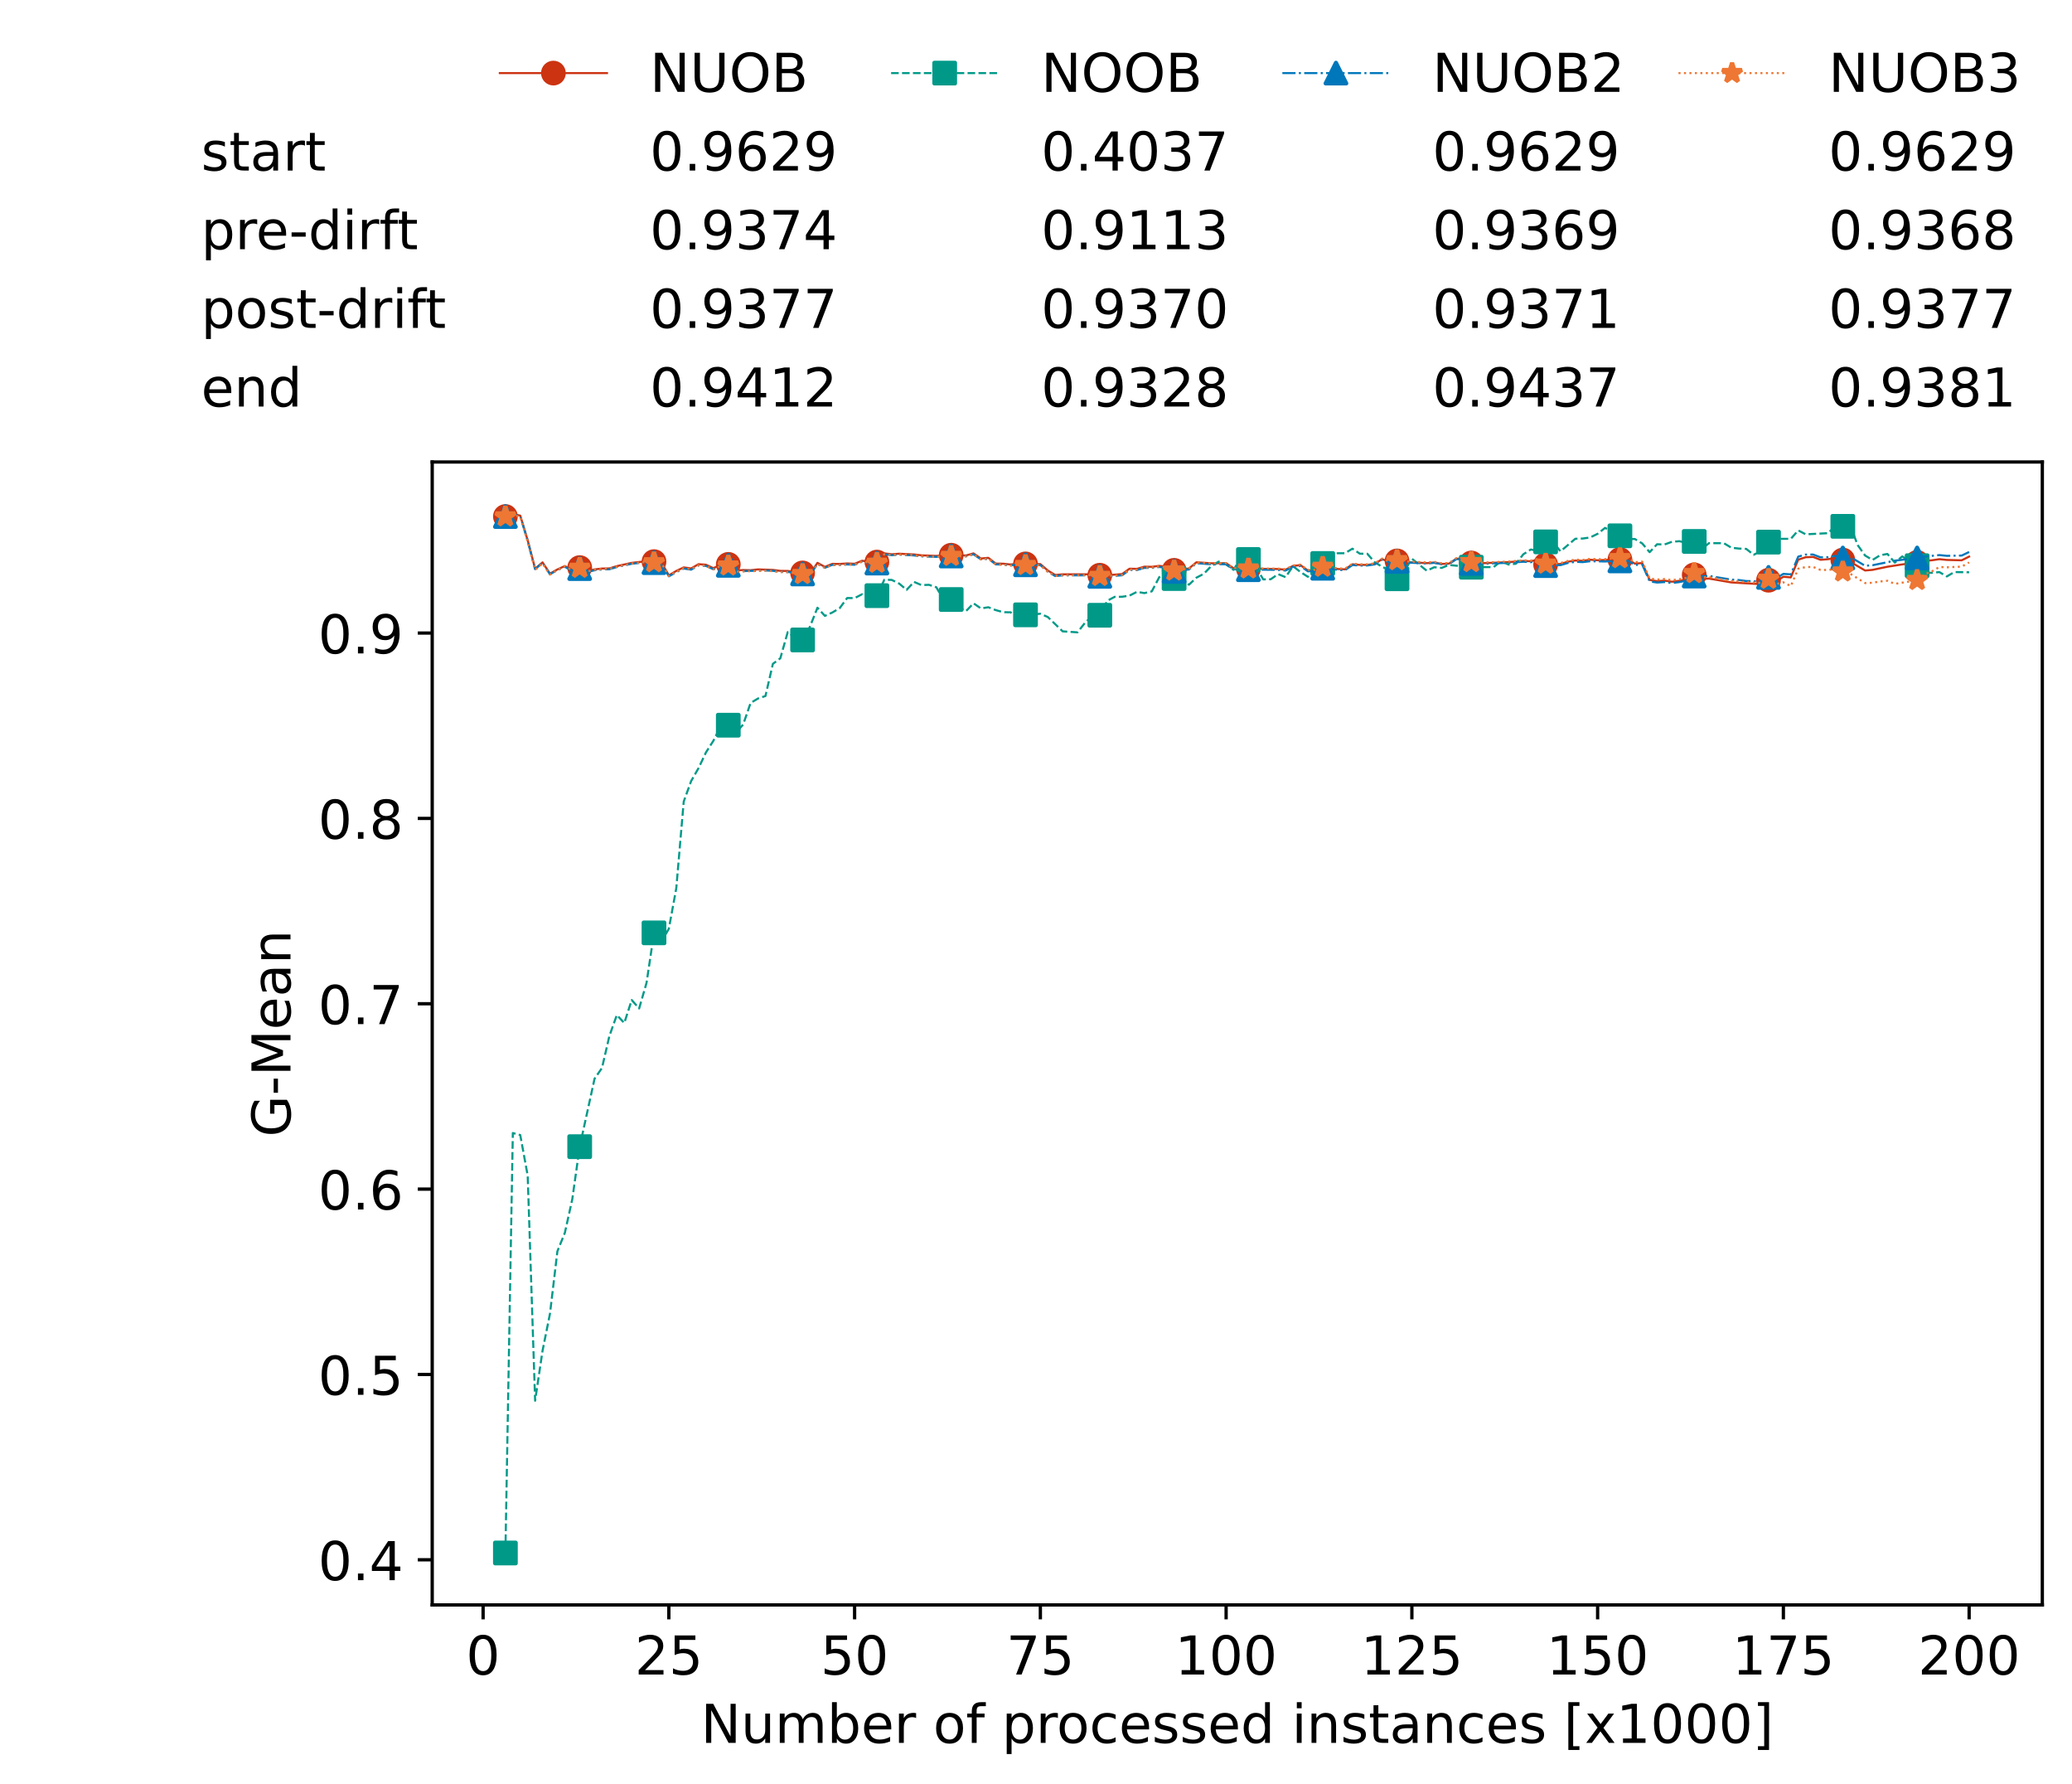 <?xml version="1.0" encoding="utf-8" standalone="no"?>
<!DOCTYPE svg PUBLIC "-//W3C//DTD SVG 1.1//EN"
  "http://www.w3.org/Graphics/SVG/1.1/DTD/svg11.dtd">
<!-- Created with matplotlib (https://matplotlib.org/) -->
<svg height="432.615pt" version="1.1" viewBox="0 0 502.65 432.615" width="502.65pt" xmlns="http://www.w3.org/2000/svg" xmlns:xlink="http://www.w3.org/1999/xlink">
 <defs>
  <style type="text/css">*{stroke-linecap:butt;stroke-linejoin:round;}</style>
 </defs>
 <g id="figure_1">
  <g id="patch_1">
   <path d="M 0 432.615 
L 502.65 432.615 
L 502.65 0 
L 0 0 
z
" style="fill:#ffffff;"/>
  </g>
  <g id="axes_1">
   <g id="patch_2">
    <path d="M 104.85 389.252 
L 495.45 389.252 
L 495.45 112.052 
L 104.85 112.052 
z
" style="fill:#ffffff;"/>
   </g>
   <g id="matplotlib.axis_1">
    <g id="xtick_1">
     <g id="line2d_1">
      <defs>
       <path d="M 0 0 
L 0 3.5 
" id="m74e7fded2b" style="stroke:#000000;stroke-width:0.8;"/>
      </defs>
      <g>
       <use style="stroke:#000000;stroke-width:0.8;" x="117.197" xlink:href="#m74e7fded2b" y="389.252"/>
      </g>
     </g>
     <g id="text_1">
      <!-- 0 -->
      <g transform="translate(113.061 406.13)scale(0.13 -0.13)">
       <defs>
        <path d="M 31.781 66.406 
Q 24.172 66.406 20.328 58.906 
Q 16.5 51.422 16.5 36.375 
Q 16.5 21.391 20.328 13.891 
Q 24.172 6.391 31.781 6.391 
Q 39.453 6.391 43.281 13.891 
Q 47.125 21.391 47.125 36.375 
Q 47.125 51.422 43.281 58.906 
Q 39.453 66.406 31.781 66.406 
z
M 31.781 74.219 
Q 44.047 74.219 50.516 64.516 
Q 56.984 54.828 56.984 36.375 
Q 56.984 17.969 50.516 8.266 
Q 44.047 -1.422 31.781 -1.422 
Q 19.531 -1.422 13.062 8.266 
Q 6.594 17.969 6.594 36.375 
Q 6.594 54.828 13.062 64.516 
Q 19.531 74.219 31.781 74.219 
z
" id="DejaVuSans-48"/>
       </defs>
       <use xlink:href="#DejaVuSans-48"/>
      </g>
     </g>
    </g>
    <g id="xtick_2">
     <g id="line2d_2">
      <g>
       <use style="stroke:#000000;stroke-width:0.8;" x="162.259" xlink:href="#m74e7fded2b" y="389.252"/>
      </g>
     </g>
     <g id="text_2">
      <!-- 25 -->
      <g transform="translate(153.988 406.13)scale(0.13 -0.13)">
       <defs>
        <path d="M 19.188 8.297 
L 53.609 8.297 
L 53.609 0 
L 7.328 0 
L 7.328 8.297 
Q 12.938 14.109 22.625 23.891 
Q 32.328 33.688 34.812 36.531 
Q 39.547 41.844 41.422 45.531 
Q 43.312 49.219 43.312 52.781 
Q 43.312 58.594 39.234 62.25 
Q 35.156 65.922 28.609 65.922 
Q 23.969 65.922 18.812 64.312 
Q 13.672 62.703 7.812 59.422 
L 7.812 69.391 
Q 13.766 71.781 18.938 73 
Q 24.125 74.219 28.422 74.219 
Q 39.75 74.219 46.484 68.547 
Q 53.219 62.891 53.219 53.422 
Q 53.219 48.922 51.531 44.891 
Q 49.859 40.875 45.406 35.406 
Q 44.188 33.984 37.641 27.219 
Q 31.109 20.453 19.188 8.297 
z
" id="DejaVuSans-50"/>
        <path d="M 10.797 72.906 
L 49.516 72.906 
L 49.516 64.594 
L 19.828 64.594 
L 19.828 46.734 
Q 21.969 47.469 24.109 47.828 
Q 26.266 48.188 28.422 48.188 
Q 40.625 48.188 47.75 41.5 
Q 54.891 34.812 54.891 23.391 
Q 54.891 11.625 47.562 5.094 
Q 40.234 -1.422 26.906 -1.422 
Q 22.312 -1.422 17.547 -0.641 
Q 12.797 0.141 7.719 1.703 
L 7.719 11.625 
Q 12.109 9.234 16.797 8.062 
Q 21.484 6.891 26.703 6.891 
Q 35.156 6.891 40.078 11.328 
Q 45.016 15.766 45.016 23.391 
Q 45.016 31 40.078 35.438 
Q 35.156 39.891 26.703 39.891 
Q 22.75 39.891 18.812 39.016 
Q 14.891 38.141 10.797 36.281 
z
" id="DejaVuSans-53"/>
       </defs>
       <use xlink:href="#DejaVuSans-50"/>
       <use x="63.623" xlink:href="#DejaVuSans-53"/>
      </g>
     </g>
    </g>
    <g id="xtick_3">
     <g id="line2d_3">
      <g>
       <use style="stroke:#000000;stroke-width:0.8;" x="207.322" xlink:href="#m74e7fded2b" y="389.252"/>
      </g>
     </g>
     <g id="text_3">
      <!-- 50 -->
      <g transform="translate(199.05 406.13)scale(0.13 -0.13)">
       <use xlink:href="#DejaVuSans-53"/>
       <use x="63.623" xlink:href="#DejaVuSans-48"/>
      </g>
     </g>
    </g>
    <g id="xtick_4">
     <g id="line2d_4">
      <g>
       <use style="stroke:#000000;stroke-width:0.8;" x="252.384" xlink:href="#m74e7fded2b" y="389.252"/>
      </g>
     </g>
     <g id="text_4">
      <!-- 75 -->
      <g transform="translate(244.113 406.13)scale(0.13 -0.13)">
       <defs>
        <path d="M 8.203 72.906 
L 55.078 72.906 
L 55.078 68.703 
L 28.609 0 
L 18.312 0 
L 43.219 64.594 
L 8.203 64.594 
z
" id="DejaVuSans-55"/>
       </defs>
       <use xlink:href="#DejaVuSans-55"/>
       <use x="63.623" xlink:href="#DejaVuSans-53"/>
      </g>
     </g>
    </g>
    <g id="xtick_5">
     <g id="line2d_5">
      <g>
       <use style="stroke:#000000;stroke-width:0.8;" x="297.446" xlink:href="#m74e7fded2b" y="389.252"/>
      </g>
     </g>
     <g id="text_5">
      <!-- 100 -->
      <g transform="translate(285.039 406.13)scale(0.13 -0.13)">
       <defs>
        <path d="M 12.406 8.297 
L 28.516 8.297 
L 28.516 63.922 
L 10.984 60.406 
L 10.984 69.391 
L 28.422 72.906 
L 38.281 72.906 
L 38.281 8.297 
L 54.391 8.297 
L 54.391 0 
L 12.406 0 
z
" id="DejaVuSans-49"/>
       </defs>
       <use xlink:href="#DejaVuSans-49"/>
       <use x="63.623" xlink:href="#DejaVuSans-48"/>
       <use x="127.246" xlink:href="#DejaVuSans-48"/>
      </g>
     </g>
    </g>
    <g id="xtick_6">
     <g id="line2d_6">
      <g>
       <use style="stroke:#000000;stroke-width:0.8;" x="342.509" xlink:href="#m74e7fded2b" y="389.252"/>
      </g>
     </g>
     <g id="text_6">
      <!-- 125 -->
      <g transform="translate(330.102 406.13)scale(0.13 -0.13)">
       <use xlink:href="#DejaVuSans-49"/>
       <use x="63.623" xlink:href="#DejaVuSans-50"/>
       <use x="127.246" xlink:href="#DejaVuSans-53"/>
      </g>
     </g>
    </g>
    <g id="xtick_7">
     <g id="line2d_7">
      <g>
       <use style="stroke:#000000;stroke-width:0.8;" x="387.571" xlink:href="#m74e7fded2b" y="389.252"/>
      </g>
     </g>
     <g id="text_7">
      <!-- 150 -->
      <g transform="translate(375.164 406.13)scale(0.13 -0.13)">
       <use xlink:href="#DejaVuSans-49"/>
       <use x="63.623" xlink:href="#DejaVuSans-53"/>
       <use x="127.246" xlink:href="#DejaVuSans-48"/>
      </g>
     </g>
    </g>
    <g id="xtick_8">
     <g id="line2d_8">
      <g>
       <use style="stroke:#000000;stroke-width:0.8;" x="432.633" xlink:href="#m74e7fded2b" y="389.252"/>
      </g>
     </g>
     <g id="text_8">
      <!-- 175 -->
      <g transform="translate(420.226 406.13)scale(0.13 -0.13)">
       <use xlink:href="#DejaVuSans-49"/>
       <use x="63.623" xlink:href="#DejaVuSans-55"/>
       <use x="127.246" xlink:href="#DejaVuSans-53"/>
      </g>
     </g>
    </g>
    <g id="xtick_9">
     <g id="line2d_9">
      <g>
       <use style="stroke:#000000;stroke-width:0.8;" x="477.695" xlink:href="#m74e7fded2b" y="389.252"/>
      </g>
     </g>
     <g id="text_9">
      <!-- 200 -->
      <g transform="translate(465.289 406.13)scale(0.13 -0.13)">
       <use xlink:href="#DejaVuSans-50"/>
       <use x="63.623" xlink:href="#DejaVuSans-48"/>
       <use x="127.246" xlink:href="#DejaVuSans-48"/>
      </g>
     </g>
    </g>
    <g id="text_10">
     <!-- Number of processed instances [x1000] -->
     <g transform="translate(170.025 422.711)scale(0.13 -0.13)">
      <defs>
       <path d="M 9.812 72.906 
L 23.094 72.906 
L 55.422 11.922 
L 55.422 72.906 
L 64.984 72.906 
L 64.984 0 
L 51.703 0 
L 19.391 60.984 
L 19.391 0 
L 9.812 0 
z
" id="DejaVuSans-78"/>
       <path d="M 8.5 21.578 
L 8.5 54.688 
L 17.484 54.688 
L 17.484 21.922 
Q 17.484 14.156 20.5 10.266 
Q 23.531 6.391 29.594 6.391 
Q 36.859 6.391 41.078 11.031 
Q 45.312 15.672 45.312 23.688 
L 45.312 54.688 
L 54.297 54.688 
L 54.297 0 
L 45.312 0 
L 45.312 8.406 
Q 42.047 3.422 37.719 1 
Q 33.406 -1.422 27.688 -1.422 
Q 18.266 -1.422 13.375 4.438 
Q 8.5 10.297 8.5 21.578 
z
M 31.109 56 
z
" id="DejaVuSans-117"/>
       <path d="M 52 44.188 
Q 55.375 50.25 60.062 53.125 
Q 64.75 56 71.094 56 
Q 79.641 56 84.281 50.016 
Q 88.922 44.047 88.922 33.016 
L 88.922 0 
L 79.891 0 
L 79.891 32.719 
Q 79.891 40.578 77.094 44.375 
Q 74.312 48.188 68.609 48.188 
Q 61.625 48.188 57.562 43.547 
Q 53.516 38.922 53.516 30.906 
L 53.516 0 
L 44.484 0 
L 44.484 32.719 
Q 44.484 40.625 41.703 44.406 
Q 38.922 48.188 33.109 48.188 
Q 26.219 48.188 22.156 43.531 
Q 18.109 38.875 18.109 30.906 
L 18.109 0 
L 9.078 0 
L 9.078 54.688 
L 18.109 54.688 
L 18.109 46.188 
Q 21.188 51.219 25.484 53.609 
Q 29.781 56 35.688 56 
Q 41.656 56 45.828 52.969 
Q 50 49.953 52 44.188 
z
" id="DejaVuSans-109"/>
       <path d="M 48.688 27.297 
Q 48.688 37.203 44.609 42.844 
Q 40.531 48.484 33.406 48.484 
Q 26.266 48.484 22.188 42.844 
Q 18.109 37.203 18.109 27.297 
Q 18.109 17.391 22.188 11.75 
Q 26.266 6.109 33.406 6.109 
Q 40.531 6.109 44.609 11.75 
Q 48.688 17.391 48.688 27.297 
z
M 18.109 46.391 
Q 20.953 51.266 25.266 53.625 
Q 29.594 56 35.594 56 
Q 45.562 56 51.781 48.094 
Q 58.016 40.188 58.016 27.297 
Q 58.016 14.406 51.781 6.484 
Q 45.562 -1.422 35.594 -1.422 
Q 29.594 -1.422 25.266 0.953 
Q 20.953 3.328 18.109 8.203 
L 18.109 0 
L 9.078 0 
L 9.078 75.984 
L 18.109 75.984 
z
" id="DejaVuSans-98"/>
       <path d="M 56.203 29.594 
L 56.203 25.203 
L 14.891 25.203 
Q 15.484 15.922 20.484 11.062 
Q 25.484 6.203 34.422 6.203 
Q 39.594 6.203 44.453 7.469 
Q 49.312 8.734 54.109 11.281 
L 54.109 2.781 
Q 49.266 0.734 44.188 -0.344 
Q 39.109 -1.422 33.891 -1.422 
Q 20.797 -1.422 13.156 6.188 
Q 5.516 13.812 5.516 26.812 
Q 5.516 40.234 12.766 48.109 
Q 20.016 56 32.328 56 
Q 43.359 56 49.781 48.891 
Q 56.203 41.797 56.203 29.594 
z
M 47.219 32.234 
Q 47.125 39.594 43.094 43.984 
Q 39.062 48.391 32.422 48.391 
Q 24.906 48.391 20.391 44.141 
Q 15.875 39.891 15.188 32.172 
z
" id="DejaVuSans-101"/>
       <path d="M 41.109 46.297 
Q 39.594 47.172 37.812 47.578 
Q 36.031 48 33.891 48 
Q 26.266 48 22.188 43.047 
Q 18.109 38.094 18.109 28.812 
L 18.109 0 
L 9.078 0 
L 9.078 54.688 
L 18.109 54.688 
L 18.109 46.188 
Q 20.953 51.172 25.484 53.578 
Q 30.031 56 36.531 56 
Q 37.453 56 38.578 55.875 
Q 39.703 55.766 41.062 55.516 
z
" id="DejaVuSans-114"/>
       <path id="DejaVuSans-32"/>
       <path d="M 30.609 48.391 
Q 23.391 48.391 19.188 42.75 
Q 14.984 37.109 14.984 27.297 
Q 14.984 17.484 19.156 11.844 
Q 23.344 6.203 30.609 6.203 
Q 37.797 6.203 41.984 11.859 
Q 46.188 17.531 46.188 27.297 
Q 46.188 37.016 41.984 42.703 
Q 37.797 48.391 30.609 48.391 
z
M 30.609 56 
Q 42.328 56 49.016 48.375 
Q 55.719 40.766 55.719 27.297 
Q 55.719 13.875 49.016 6.219 
Q 42.328 -1.422 30.609 -1.422 
Q 18.844 -1.422 12.172 6.219 
Q 5.516 13.875 5.516 27.297 
Q 5.516 40.766 12.172 48.375 
Q 18.844 56 30.609 56 
z
" id="DejaVuSans-111"/>
       <path d="M 37.109 75.984 
L 37.109 68.5 
L 28.516 68.5 
Q 23.688 68.5 21.797 66.547 
Q 19.922 64.594 19.922 59.516 
L 19.922 54.688 
L 34.719 54.688 
L 34.719 47.703 
L 19.922 47.703 
L 19.922 0 
L 10.891 0 
L 10.891 47.703 
L 2.297 47.703 
L 2.297 54.688 
L 10.891 54.688 
L 10.891 58.5 
Q 10.891 67.625 15.141 71.797 
Q 19.391 75.984 28.609 75.984 
z
" id="DejaVuSans-102"/>
       <path d="M 18.109 8.203 
L 18.109 -20.797 
L 9.078 -20.797 
L 9.078 54.688 
L 18.109 54.688 
L 18.109 46.391 
Q 20.953 51.266 25.266 53.625 
Q 29.594 56 35.594 56 
Q 45.562 56 51.781 48.094 
Q 58.016 40.188 58.016 27.297 
Q 58.016 14.406 51.781 6.484 
Q 45.562 -1.422 35.594 -1.422 
Q 29.594 -1.422 25.266 0.953 
Q 20.953 3.328 18.109 8.203 
z
M 48.688 27.297 
Q 48.688 37.203 44.609 42.844 
Q 40.531 48.484 33.406 48.484 
Q 26.266 48.484 22.188 42.844 
Q 18.109 37.203 18.109 27.297 
Q 18.109 17.391 22.188 11.75 
Q 26.266 6.109 33.406 6.109 
Q 40.531 6.109 44.609 11.75 
Q 48.688 17.391 48.688 27.297 
z
" id="DejaVuSans-112"/>
       <path d="M 48.781 52.594 
L 48.781 44.188 
Q 44.969 46.297 41.141 47.344 
Q 37.312 48.391 33.406 48.391 
Q 24.656 48.391 19.812 42.844 
Q 14.984 37.312 14.984 27.297 
Q 14.984 17.281 19.812 11.734 
Q 24.656 6.203 33.406 6.203 
Q 37.312 6.203 41.141 7.25 
Q 44.969 8.297 48.781 10.406 
L 48.781 2.094 
Q 45.016 0.344 40.984 -0.531 
Q 36.969 -1.422 32.422 -1.422 
Q 20.062 -1.422 12.781 6.344 
Q 5.516 14.109 5.516 27.297 
Q 5.516 40.672 12.859 48.328 
Q 20.219 56 33.016 56 
Q 37.156 56 41.109 55.141 
Q 45.062 54.297 48.781 52.594 
z
" id="DejaVuSans-99"/>
       <path d="M 44.281 53.078 
L 44.281 44.578 
Q 40.484 46.531 36.375 47.5 
Q 32.281 48.484 27.875 48.484 
Q 21.188 48.484 17.844 46.438 
Q 14.5 44.391 14.5 40.281 
Q 14.5 37.156 16.891 35.375 
Q 19.281 33.594 26.516 31.984 
L 29.594 31.297 
Q 39.156 29.25 43.188 25.516 
Q 47.219 21.781 47.219 15.094 
Q 47.219 7.469 41.188 3.016 
Q 35.156 -1.422 24.609 -1.422 
Q 20.219 -1.422 15.453 -0.562 
Q 10.688 0.297 5.422 2 
L 5.422 11.281 
Q 10.406 8.688 15.234 7.391 
Q 20.062 6.109 24.812 6.109 
Q 31.156 6.109 34.562 8.281 
Q 37.984 10.453 37.984 14.406 
Q 37.984 18.062 35.516 20.016 
Q 33.062 21.969 24.703 23.781 
L 21.578 24.516 
Q 13.234 26.266 9.516 29.906 
Q 5.812 33.547 5.812 39.891 
Q 5.812 47.609 11.281 51.797 
Q 16.75 56 26.812 56 
Q 31.781 56 36.172 55.266 
Q 40.578 54.547 44.281 53.078 
z
" id="DejaVuSans-115"/>
       <path d="M 45.406 46.391 
L 45.406 75.984 
L 54.391 75.984 
L 54.391 0 
L 45.406 0 
L 45.406 8.203 
Q 42.578 3.328 38.25 0.953 
Q 33.938 -1.422 27.875 -1.422 
Q 17.969 -1.422 11.734 6.484 
Q 5.516 14.406 5.516 27.297 
Q 5.516 40.188 11.734 48.094 
Q 17.969 56 27.875 56 
Q 33.938 56 38.25 53.625 
Q 42.578 51.266 45.406 46.391 
z
M 14.797 27.297 
Q 14.797 17.391 18.875 11.75 
Q 22.953 6.109 30.078 6.109 
Q 37.203 6.109 41.297 11.75 
Q 45.406 17.391 45.406 27.297 
Q 45.406 37.203 41.297 42.844 
Q 37.203 48.484 30.078 48.484 
Q 22.953 48.484 18.875 42.844 
Q 14.797 37.203 14.797 27.297 
z
" id="DejaVuSans-100"/>
       <path d="M 9.422 54.688 
L 18.406 54.688 
L 18.406 0 
L 9.422 0 
z
M 9.422 75.984 
L 18.406 75.984 
L 18.406 64.594 
L 9.422 64.594 
z
" id="DejaVuSans-105"/>
       <path d="M 54.891 33.016 
L 54.891 0 
L 45.906 0 
L 45.906 32.719 
Q 45.906 40.484 42.875 44.328 
Q 39.844 48.188 33.797 48.188 
Q 26.516 48.188 22.312 43.547 
Q 18.109 38.922 18.109 30.906 
L 18.109 0 
L 9.078 0 
L 9.078 54.688 
L 18.109 54.688 
L 18.109 46.188 
Q 21.344 51.125 25.703 53.562 
Q 30.078 56 35.797 56 
Q 45.219 56 50.047 50.172 
Q 54.891 44.344 54.891 33.016 
z
" id="DejaVuSans-110"/>
       <path d="M 18.312 70.219 
L 18.312 54.688 
L 36.812 54.688 
L 36.812 47.703 
L 18.312 47.703 
L 18.312 18.016 
Q 18.312 11.328 20.141 9.422 
Q 21.969 7.516 27.594 7.516 
L 36.812 7.516 
L 36.812 0 
L 27.594 0 
Q 17.188 0 13.234 3.875 
Q 9.281 7.766 9.281 18.016 
L 9.281 47.703 
L 2.688 47.703 
L 2.688 54.688 
L 9.281 54.688 
L 9.281 70.219 
z
" id="DejaVuSans-116"/>
       <path d="M 34.281 27.484 
Q 23.391 27.484 19.188 25 
Q 14.984 22.516 14.984 16.5 
Q 14.984 11.719 18.141 8.906 
Q 21.297 6.109 26.703 6.109 
Q 34.188 6.109 38.703 11.406 
Q 43.219 16.703 43.219 25.484 
L 43.219 27.484 
z
M 52.203 31.203 
L 52.203 0 
L 43.219 0 
L 43.219 8.297 
Q 40.141 3.328 35.547 0.953 
Q 30.953 -1.422 24.312 -1.422 
Q 15.922 -1.422 10.953 3.297 
Q 6 8.016 6 15.922 
Q 6 25.141 12.172 29.828 
Q 18.359 34.516 30.609 34.516 
L 43.219 34.516 
L 43.219 35.406 
Q 43.219 41.609 39.141 45 
Q 35.062 48.391 27.688 48.391 
Q 23 48.391 18.547 47.266 
Q 14.109 46.141 10.016 43.891 
L 10.016 52.203 
Q 14.938 54.109 19.578 55.047 
Q 24.219 56 28.609 56 
Q 40.484 56 46.344 49.844 
Q 52.203 43.703 52.203 31.203 
z
" id="DejaVuSans-97"/>
       <path d="M 8.594 75.984 
L 29.297 75.984 
L 29.297 69 
L 17.578 69 
L 17.578 -6.203 
L 29.297 -6.203 
L 29.297 -13.188 
L 8.594 -13.188 
z
" id="DejaVuSans-91"/>
       <path d="M 54.891 54.688 
L 35.109 28.078 
L 55.906 0 
L 45.312 0 
L 29.391 21.484 
L 13.484 0 
L 2.875 0 
L 24.125 28.609 
L 4.688 54.688 
L 15.281 54.688 
L 29.781 35.203 
L 44.281 54.688 
z
" id="DejaVuSans-120"/>
       <path d="M 30.422 75.984 
L 30.422 -13.188 
L 9.719 -13.188 
L 9.719 -6.203 
L 21.391 -6.203 
L 21.391 69 
L 9.719 69 
L 9.719 75.984 
z
" id="DejaVuSans-93"/>
      </defs>
      <use xlink:href="#DejaVuSans-78"/>
      <use x="74.805" xlink:href="#DejaVuSans-117"/>
      <use x="138.184" xlink:href="#DejaVuSans-109"/>
      <use x="235.596" xlink:href="#DejaVuSans-98"/>
      <use x="299.072" xlink:href="#DejaVuSans-101"/>
      <use x="360.596" xlink:href="#DejaVuSans-114"/>
      <use x="401.709" xlink:href="#DejaVuSans-32"/>
      <use x="433.496" xlink:href="#DejaVuSans-111"/>
      <use x="494.678" xlink:href="#DejaVuSans-102"/>
      <use x="529.883" xlink:href="#DejaVuSans-32"/>
      <use x="561.67" xlink:href="#DejaVuSans-112"/>
      <use x="625.146" xlink:href="#DejaVuSans-114"/>
      <use x="664.01" xlink:href="#DejaVuSans-111"/>
      <use x="725.191" xlink:href="#DejaVuSans-99"/>
      <use x="780.172" xlink:href="#DejaVuSans-101"/>
      <use x="841.695" xlink:href="#DejaVuSans-115"/>
      <use x="893.795" xlink:href="#DejaVuSans-115"/>
      <use x="945.895" xlink:href="#DejaVuSans-101"/>
      <use x="1007.418" xlink:href="#DejaVuSans-100"/>
      <use x="1070.895" xlink:href="#DejaVuSans-32"/>
      <use x="1102.682" xlink:href="#DejaVuSans-105"/>
      <use x="1130.465" xlink:href="#DejaVuSans-110"/>
      <use x="1193.844" xlink:href="#DejaVuSans-115"/>
      <use x="1245.943" xlink:href="#DejaVuSans-116"/>
      <use x="1285.152" xlink:href="#DejaVuSans-97"/>
      <use x="1346.432" xlink:href="#DejaVuSans-110"/>
      <use x="1409.811" xlink:href="#DejaVuSans-99"/>
      <use x="1464.791" xlink:href="#DejaVuSans-101"/>
      <use x="1526.314" xlink:href="#DejaVuSans-115"/>
      <use x="1578.414" xlink:href="#DejaVuSans-32"/>
      <use x="1610.201" xlink:href="#DejaVuSans-91"/>
      <use x="1649.215" xlink:href="#DejaVuSans-120"/>
      <use x="1708.395" xlink:href="#DejaVuSans-49"/>
      <use x="1772.018" xlink:href="#DejaVuSans-48"/>
      <use x="1835.641" xlink:href="#DejaVuSans-48"/>
      <use x="1899.264" xlink:href="#DejaVuSans-48"/>
      <use x="1962.887" xlink:href="#DejaVuSans-93"/>
     </g>
    </g>
   </g>
   <g id="matplotlib.axis_2">
    <g id="ytick_1">
     <g id="line2d_10">
      <defs>
       <path d="M 0 0 
L -3.5 0 
" id="m4864bc90db" style="stroke:#000000;stroke-width:0.8;"/>
      </defs>
      <g>
       <use style="stroke:#000000;stroke-width:0.8;" x="104.85" xlink:href="#m4864bc90db" y="378.305"/>
      </g>
     </g>
     <g id="text_11">
      <!-- 0.4 -->
      <g transform="translate(77.176 383.244)scale(0.13 -0.13)">
       <defs>
        <path d="M 10.688 12.406 
L 21 12.406 
L 21 0 
L 10.688 0 
z
" id="DejaVuSans-46"/>
        <path d="M 37.797 64.312 
L 12.891 25.391 
L 37.797 25.391 
z
M 35.203 72.906 
L 47.609 72.906 
L 47.609 25.391 
L 58.016 25.391 
L 58.016 17.188 
L 47.609 17.188 
L 47.609 0 
L 37.797 0 
L 37.797 17.188 
L 4.891 17.188 
L 4.891 26.703 
z
" id="DejaVuSans-52"/>
       </defs>
       <use xlink:href="#DejaVuSans-48"/>
       <use x="63.623" xlink:href="#DejaVuSans-46"/>
       <use x="95.41" xlink:href="#DejaVuSans-52"/>
      </g>
     </g>
    </g>
    <g id="ytick_2">
     <g id="line2d_11">
      <g>
       <use style="stroke:#000000;stroke-width:0.8;" x="104.85" xlink:href="#m4864bc90db" y="333.351"/>
      </g>
     </g>
     <g id="text_12">
      <!-- 0.5 -->
      <g transform="translate(77.176 338.29)scale(0.13 -0.13)">
       <use xlink:href="#DejaVuSans-48"/>
       <use x="63.623" xlink:href="#DejaVuSans-46"/>
       <use x="95.41" xlink:href="#DejaVuSans-53"/>
      </g>
     </g>
    </g>
    <g id="ytick_3">
     <g id="line2d_12">
      <g>
       <use style="stroke:#000000;stroke-width:0.8;" x="104.85" xlink:href="#m4864bc90db" y="288.398"/>
      </g>
     </g>
     <g id="text_13">
      <!-- 0.6 -->
      <g transform="translate(77.176 293.337)scale(0.13 -0.13)">
       <defs>
        <path d="M 33.016 40.375 
Q 26.375 40.375 22.484 35.828 
Q 18.609 31.297 18.609 23.391 
Q 18.609 15.531 22.484 10.953 
Q 26.375 6.391 33.016 6.391 
Q 39.656 6.391 43.531 10.953 
Q 47.406 15.531 47.406 23.391 
Q 47.406 31.297 43.531 35.828 
Q 39.656 40.375 33.016 40.375 
z
M 52.594 71.297 
L 52.594 62.312 
Q 48.875 64.062 45.094 64.984 
Q 41.312 65.922 37.594 65.922 
Q 27.828 65.922 22.672 59.328 
Q 17.531 52.734 16.797 39.406 
Q 19.672 43.656 24.016 45.922 
Q 28.375 48.188 33.594 48.188 
Q 44.578 48.188 50.953 41.516 
Q 57.328 34.859 57.328 23.391 
Q 57.328 12.156 50.688 5.359 
Q 44.047 -1.422 33.016 -1.422 
Q 20.359 -1.422 13.672 8.266 
Q 6.984 17.969 6.984 36.375 
Q 6.984 53.656 15.188 63.938 
Q 23.391 74.219 37.203 74.219 
Q 40.922 74.219 44.703 73.484 
Q 48.484 72.75 52.594 71.297 
z
" id="DejaVuSans-54"/>
       </defs>
       <use xlink:href="#DejaVuSans-48"/>
       <use x="63.623" xlink:href="#DejaVuSans-46"/>
       <use x="95.41" xlink:href="#DejaVuSans-54"/>
      </g>
     </g>
    </g>
    <g id="ytick_4">
     <g id="line2d_13">
      <g>
       <use style="stroke:#000000;stroke-width:0.8;" x="104.85" xlink:href="#m4864bc90db" y="243.444"/>
      </g>
     </g>
     <g id="text_14">
      <!-- 0.7 -->
      <g transform="translate(77.176 248.383)scale(0.13 -0.13)">
       <use xlink:href="#DejaVuSans-48"/>
       <use x="63.623" xlink:href="#DejaVuSans-46"/>
       <use x="95.41" xlink:href="#DejaVuSans-55"/>
      </g>
     </g>
    </g>
    <g id="ytick_5">
     <g id="line2d_14">
      <g>
       <use style="stroke:#000000;stroke-width:0.8;" x="104.85" xlink:href="#m4864bc90db" y="198.491"/>
      </g>
     </g>
     <g id="text_15">
      <!-- 0.8 -->
      <g transform="translate(77.176 203.43)scale(0.13 -0.13)">
       <defs>
        <path d="M 31.781 34.625 
Q 24.75 34.625 20.719 30.859 
Q 16.703 27.094 16.703 20.516 
Q 16.703 13.922 20.719 10.156 
Q 24.75 6.391 31.781 6.391 
Q 38.812 6.391 42.859 10.172 
Q 46.922 13.969 46.922 20.516 
Q 46.922 27.094 42.891 30.859 
Q 38.875 34.625 31.781 34.625 
z
M 21.922 38.812 
Q 15.578 40.375 12.031 44.719 
Q 8.5 49.078 8.5 55.328 
Q 8.5 64.062 14.719 69.141 
Q 20.953 74.219 31.781 74.219 
Q 42.672 74.219 48.875 69.141 
Q 55.078 64.062 55.078 55.328 
Q 55.078 49.078 51.531 44.719 
Q 48 40.375 41.703 38.812 
Q 48.828 37.156 52.797 32.312 
Q 56.781 27.484 56.781 20.516 
Q 56.781 9.906 50.312 4.234 
Q 43.844 -1.422 31.781 -1.422 
Q 19.734 -1.422 13.25 4.234 
Q 6.781 9.906 6.781 20.516 
Q 6.781 27.484 10.781 32.312 
Q 14.797 37.156 21.922 38.812 
z
M 18.312 54.391 
Q 18.312 48.734 21.844 45.562 
Q 25.391 42.391 31.781 42.391 
Q 38.141 42.391 41.719 45.562 
Q 45.312 48.734 45.312 54.391 
Q 45.312 60.062 41.719 63.234 
Q 38.141 66.406 31.781 66.406 
Q 25.391 66.406 21.844 63.234 
Q 18.312 60.062 18.312 54.391 
z
" id="DejaVuSans-56"/>
       </defs>
       <use xlink:href="#DejaVuSans-48"/>
       <use x="63.623" xlink:href="#DejaVuSans-46"/>
       <use x="95.41" xlink:href="#DejaVuSans-56"/>
      </g>
     </g>
    </g>
    <g id="ytick_6">
     <g id="line2d_15">
      <g>
       <use style="stroke:#000000;stroke-width:0.8;" x="104.85" xlink:href="#m4864bc90db" y="153.537"/>
      </g>
     </g>
     <g id="text_16">
      <!-- 0.9 -->
      <g transform="translate(77.176 158.476)scale(0.13 -0.13)">
       <defs>
        <path d="M 10.984 1.516 
L 10.984 10.5 
Q 14.703 8.734 18.5 7.812 
Q 22.312 6.891 25.984 6.891 
Q 35.75 6.891 40.891 13.453 
Q 46.047 20.016 46.781 33.406 
Q 43.953 29.203 39.594 26.953 
Q 35.25 24.703 29.984 24.703 
Q 19.047 24.703 12.672 31.312 
Q 6.297 37.938 6.297 49.422 
Q 6.297 60.641 12.938 67.422 
Q 19.578 74.219 30.609 74.219 
Q 43.266 74.219 49.922 64.516 
Q 56.594 54.828 56.594 36.375 
Q 56.594 19.141 48.406 8.859 
Q 40.234 -1.422 26.422 -1.422 
Q 22.703 -1.422 18.891 -0.688 
Q 15.094 0.047 10.984 1.516 
z
M 30.609 32.422 
Q 37.25 32.422 41.125 36.953 
Q 45.016 41.5 45.016 49.422 
Q 45.016 57.281 41.125 61.844 
Q 37.25 66.406 30.609 66.406 
Q 23.969 66.406 20.094 61.844 
Q 16.219 57.281 16.219 49.422 
Q 16.219 41.5 20.094 36.953 
Q 23.969 32.422 30.609 32.422 
z
" id="DejaVuSans-57"/>
       </defs>
       <use xlink:href="#DejaVuSans-48"/>
       <use x="63.623" xlink:href="#DejaVuSans-46"/>
       <use x="95.41" xlink:href="#DejaVuSans-57"/>
      </g>
     </g>
    </g>
    <g id="text_17">
     <!-- G-Mean -->
     <g transform="translate(70.472 275.744)rotate(-90)scale(0.13 -0.13)">
      <defs>
       <path d="M 59.516 10.406 
L 59.516 29.984 
L 43.406 29.984 
L 43.406 38.094 
L 69.281 38.094 
L 69.281 6.781 
Q 63.578 2.734 56.688 0.656 
Q 49.812 -1.422 42 -1.422 
Q 24.906 -1.422 15.25 8.562 
Q 5.609 18.562 5.609 36.375 
Q 5.609 54.25 15.25 64.234 
Q 24.906 74.219 42 74.219 
Q 49.125 74.219 55.547 72.453 
Q 61.969 70.703 67.391 67.281 
L 67.391 56.781 
Q 61.922 61.422 55.766 63.766 
Q 49.609 66.109 42.828 66.109 
Q 29.438 66.109 22.719 58.641 
Q 16.016 51.172 16.016 36.375 
Q 16.016 21.625 22.719 14.156 
Q 29.438 6.688 42.828 6.688 
Q 48.047 6.688 52.141 7.594 
Q 56.25 8.5 59.516 10.406 
z
" id="DejaVuSans-71"/>
       <path d="M 4.891 31.391 
L 31.203 31.391 
L 31.203 23.391 
L 4.891 23.391 
z
" id="DejaVuSans-45"/>
       <path d="M 9.812 72.906 
L 24.516 72.906 
L 43.109 23.297 
L 61.812 72.906 
L 76.516 72.906 
L 76.516 0 
L 66.891 0 
L 66.891 64.016 
L 48.094 14.016 
L 38.188 14.016 
L 19.391 64.016 
L 19.391 0 
L 9.812 0 
z
" id="DejaVuSans-77"/>
      </defs>
      <use xlink:href="#DejaVuSans-71"/>
      <use x="77.49" xlink:href="#DejaVuSans-45"/>
      <use x="113.574" xlink:href="#DejaVuSans-77"/>
      <use x="199.854" xlink:href="#DejaVuSans-101"/>
      <use x="261.377" xlink:href="#DejaVuSans-97"/>
      <use x="322.656" xlink:href="#DejaVuSans-110"/>
     </g>
    </g>
   </g>
   <g id="line2d_16"/>
   <g id="line2d_17"/>
   <g id="line2d_18"/>
   <g id="line2d_19"/>
   <g id="line2d_20"/>
   <g id="line2d_21">
    <path clip-path="url(#p79a99bf1e6)" d="M 122.605 125.274 
L 124.407 124.652 
L 126.21 125.054 
L 128.012 131.046 
L 129.815 137.931 
L 131.617 136.397 
L 133.419 139.136 
L 135.222 138.108 
L 137.024 137.282 
L 138.827 138.247 
L 140.629 137.662 
L 142.432 138.495 
L 144.234 138.1 
L 146.037 137.884 
L 147.839 137.858 
L 149.642 137.305 
L 153.247 136.513 
L 156.852 136.103 
L 158.654 136.212 
L 160.457 136.433 
L 162.259 139.546 
L 164.062 138.473 
L 165.864 137.612 
L 167.667 137.866 
L 169.469 136.825 
L 171.272 136.972 
L 173.074 137.801 
L 174.877 136.916 
L 176.679 136.877 
L 178.482 138.328 
L 180.284 138.257 
L 182.087 138.3 
L 183.889 138.097 
L 187.494 138.227 
L 189.297 138.454 
L 191.099 138.477 
L 196.507 139.169 
L 198.309 136.511 
L 200.112 137.488 
L 201.914 136.755 
L 203.717 136.778 
L 205.519 136.655 
L 207.322 136.736 
L 209.124 136 
L 210.927 136.244 
L 212.729 136.323 
L 214.532 134.208 
L 216.334 134.434 
L 218.137 134.295 
L 221.742 134.474 
L 223.544 134.686 
L 227.149 134.831 
L 228.952 134.671 
L 234.359 134.719 
L 236.162 134.214 
L 237.964 135.458 
L 239.767 135.293 
L 241.569 136.687 
L 243.372 136.715 
L 245.174 136.907 
L 246.976 136.736 
L 252.384 136.809 
L 254.186 138.368 
L 255.989 139.452 
L 257.791 139.294 
L 265.001 139.29 
L 266.804 139.51 
L 268.606 139.514 
L 272.211 139.232 
L 274.014 137.928 
L 275.816 137.967 
L 277.619 137.438 
L 279.421 137.473 
L 281.224 137.241 
L 283.026 137.439 
L 284.829 138.325 
L 288.434 137.876 
L 290.236 136.374 
L 293.841 136.619 
L 297.446 136.604 
L 299.249 137.819 
L 301.051 137.759 
L 302.854 137.948 
L 304.656 137.82 
L 306.459 137.967 
L 310.064 138.011 
L 311.866 138.17 
L 313.669 137.256 
L 315.471 137.072 
L 317.274 138.368 
L 319.076 138.338 
L 320.879 137.633 
L 322.681 137.725 
L 324.484 138.004 
L 326.286 138.078 
L 328.089 136.863 
L 329.891 137.008 
L 331.694 137.012 
L 333.496 136.77 
L 335.299 135.596 
L 337.101 136.344 
L 338.904 136.039 
L 340.706 136.296 
L 346.114 136.582 
L 347.916 136.452 
L 349.719 136.777 
L 351.521 136.698 
L 353.324 135.492 
L 355.126 135.52 
L 356.928 136.54 
L 358.731 136.632 
L 362.336 136.489 
L 365.941 136.337 
L 369.546 136.049 
L 371.348 136.132 
L 373.151 135.715 
L 374.953 136.932 
L 378.558 136.78 
L 380.361 136.24 
L 382.163 135.952 
L 383.966 136.012 
L 385.768 135.759 
L 387.571 135.886 
L 391.176 135.748 
L 394.781 135.557 
L 396.583 136.694 
L 398.386 136.564 
L 400.188 140.648 
L 401.991 140.959 
L 403.793 140.828 
L 405.596 141.087 
L 407.398 140.871 
L 409.201 140.515 
L 411.003 139.427 
L 412.806 140.405 
L 414.608 140.324 
L 420.016 141.257 
L 427.226 141.683 
L 429.028 140.724 
L 430.831 140.995 
L 432.633 139.879 
L 434.436 140.037 
L 436.238 135.729 
L 438.041 135.149 
L 439.843 135.077 
L 441.646 135.769 
L 443.448 135.628 
L 445.251 135.284 
L 448.856 136.254 
L 452.461 138.368 
L 454.263 138.211 
L 457.868 137.453 
L 461.473 136.889 
L 465.078 136.408 
L 466.881 136.029 
L 468.683 135.883 
L 470.485 135.62 
L 472.288 135.803 
L 475.893 135.892 
L 477.695 134.997 
L 477.695 134.997 
" style="fill:none;stroke:#cc3311;stroke-linecap:square;stroke-width:0.5;"/>
    <defs>
     <path d="M 0 2.5 
C 0.663 2.5 1.299 2.237 1.768 1.768 
C 2.237 1.299 2.5 0.663 2.5 0 
C 2.5 -0.663 2.237 -1.299 1.768 -1.768 
C 1.299 -2.237 0.663 -2.5 0 -2.5 
C -0.663 -2.5 -1.299 -2.237 -1.768 -1.768 
C -2.237 -1.299 -2.5 -0.663 -2.5 0 
C -2.5 0.663 -2.237 1.299 -1.768 1.768 
C -1.299 2.237 -0.663 2.5 0 2.5 
z
" id="m6be971c377" style="stroke:#cc3311;"/>
    </defs>
    <g clip-path="url(#p79a99bf1e6)">
     <use style="fill:#cc3311;stroke:#cc3311;" x="122.605" xlink:href="#m6be971c377" y="125.274"/>
     <use style="fill:#cc3311;stroke:#cc3311;" x="140.629" xlink:href="#m6be971c377" y="137.662"/>
     <use style="fill:#cc3311;stroke:#cc3311;" x="158.654" xlink:href="#m6be971c377" y="136.212"/>
     <use style="fill:#cc3311;stroke:#cc3311;" x="176.679" xlink:href="#m6be971c377" y="136.877"/>
     <use style="fill:#cc3311;stroke:#cc3311;" x="194.704" xlink:href="#m6be971c377" y="138.953"/>
     <use style="fill:#cc3311;stroke:#cc3311;" x="212.729" xlink:href="#m6be971c377" y="136.323"/>
     <use style="fill:#cc3311;stroke:#cc3311;" x="230.754" xlink:href="#m6be971c377" y="134.66"/>
     <use style="fill:#cc3311;stroke:#cc3311;" x="248.779" xlink:href="#m6be971c377" y="136.765"/>
     <use style="fill:#cc3311;stroke:#cc3311;" x="266.804" xlink:href="#m6be971c377" y="139.51"/>
     <use style="fill:#cc3311;stroke:#cc3311;" x="284.829" xlink:href="#m6be971c377" y="138.325"/>
     <use style="fill:#cc3311;stroke:#cc3311;" x="302.854" xlink:href="#m6be971c377" y="137.948"/>
     <use style="fill:#cc3311;stroke:#cc3311;" x="320.879" xlink:href="#m6be971c377" y="137.633"/>
     <use style="fill:#cc3311;stroke:#cc3311;" x="338.904" xlink:href="#m6be971c377" y="136.039"/>
     <use style="fill:#cc3311;stroke:#cc3311;" x="356.928" xlink:href="#m6be971c377" y="136.54"/>
     <use style="fill:#cc3311;stroke:#cc3311;" x="374.953" xlink:href="#m6be971c377" y="136.932"/>
     <use style="fill:#cc3311;stroke:#cc3311;" x="392.978" xlink:href="#m6be971c377" y="135.702"/>
     <use style="fill:#cc3311;stroke:#cc3311;" x="411.003" xlink:href="#m6be971c377" y="139.427"/>
     <use style="fill:#cc3311;stroke:#cc3311;" x="429.028" xlink:href="#m6be971c377" y="140.724"/>
     <use style="fill:#cc3311;stroke:#cc3311;" x="447.053" xlink:href="#m6be971c377" y="135.824"/>
     <use style="fill:#cc3311;stroke:#cc3311;" x="465.078" xlink:href="#m6be971c377" y="136.408"/>
    </g>
   </g>
   <g id="line2d_22"/>
   <g id="line2d_23"/>
   <g id="line2d_24"/>
   <g id="line2d_25"/>
   <g id="line2d_26">
    <path clip-path="url(#p79a99bf1e6)" d="M 122.605 376.652 
L 124.407 274.802 
L 126.21 275.284 
L 128.012 285.125 
L 129.815 339.724 
L 131.617 327.596 
L 133.419 318.61 
L 135.222 303.462 
L 137.024 299.018 
L 138.827 290.876 
L 140.629 278.105 
L 144.234 261.633 
L 146.037 259.017 
L 147.839 251.239 
L 149.642 246.172 
L 151.444 248.121 
L 153.247 242.538 
L 155.049 244.588 
L 156.852 238.338 
L 158.654 226.253 
L 160.457 228.454 
L 162.259 225.232 
L 164.062 215.421 
L 165.864 194.408 
L 167.667 189.429 
L 169.469 186.274 
L 171.272 182.466 
L 173.074 179.64 
L 174.877 176.048 
L 176.679 175.884 
L 178.482 177.721 
L 180.284 175.731 
L 182.087 170.495 
L 183.889 169.408 
L 185.692 168.813 
L 187.494 161.008 
L 189.297 159.664 
L 191.099 153.297 
L 192.902 154.7 
L 194.704 155.209 
L 196.507 151.945 
L 198.309 147.392 
L 200.112 149.373 
L 201.914 148.555 
L 203.717 147.476 
L 205.519 145.034 
L 207.322 145.067 
L 209.124 144.133 
L 210.927 144.802 
L 212.729 144.47 
L 214.532 140.606 
L 216.334 140.651 
L 218.137 141.541 
L 219.939 143.063 
L 221.742 141.13 
L 223.544 141.907 
L 225.347 141.837 
L 227.149 142.423 
L 228.952 145.63 
L 230.754 145.402 
L 232.557 147.361 
L 234.359 148.21 
L 236.162 146.32 
L 237.964 147.565 
L 239.767 147.277 
L 241.569 147.977 
L 243.372 148.474 
L 245.174 148.503 
L 246.976 150.129 
L 248.779 149.118 
L 252.384 148.858 
L 254.186 149.645 
L 257.791 153.122 
L 261.396 153.365 
L 263.199 151.062 
L 265.001 149.359 
L 266.804 149.218 
L 268.606 145.717 
L 270.409 144.752 
L 272.211 144.733 
L 274.014 144.459 
L 275.816 143.535 
L 277.619 143.848 
L 279.421 143.422 
L 281.224 139.985 
L 283.026 138.208 
L 284.829 140.314 
L 286.631 140.483 
L 288.434 141.808 
L 290.236 140.109 
L 292.039 139.168 
L 293.841 137.29 
L 295.644 136.207 
L 297.446 136.912 
L 299.249 138.211 
L 301.051 135.268 
L 302.854 135.703 
L 304.656 137.548 
L 306.459 140.524 
L 308.261 140.488 
L 310.064 139.249 
L 311.866 139.978 
L 313.669 137.318 
L 315.471 138.713 
L 317.274 139.891 
L 319.076 138.044 
L 320.879 136.666 
L 322.681 135.567 
L 324.484 134.185 
L 326.286 134.174 
L 328.089 133.071 
L 329.891 134.291 
L 331.694 134.304 
L 333.496 136.366 
L 335.299 137.467 
L 337.101 138.275 
L 338.904 140.366 
L 340.706 138.416 
L 342.509 135.499 
L 346.114 138.419 
L 347.916 137.58 
L 349.719 137.732 
L 351.521 137.027 
L 353.324 137.207 
L 355.126 137.197 
L 356.928 137.561 
L 362.336 137.536 
L 364.138 136.108 
L 365.941 136.913 
L 367.743 136.728 
L 369.546 134.432 
L 371.348 133.277 
L 373.151 133.603 
L 374.953 131.424 
L 376.756 131.434 
L 378.558 133.716 
L 382.163 130.666 
L 383.966 130.608 
L 385.768 130.352 
L 387.571 129.462 
L 389.373 128.032 
L 394.781 130.753 
L 396.583 130.717 
L 398.386 131.796 
L 400.188 133.922 
L 401.991 131.998 
L 403.793 132.056 
L 405.596 131.41 
L 407.398 131.257 
L 409.201 131.697 
L 411.003 131.317 
L 412.806 133.137 
L 414.608 131.726 
L 418.213 131.751 
L 420.016 132.843 
L 421.818 133.04 
L 423.621 133.123 
L 425.423 134.553 
L 427.226 133.666 
L 429.028 131.48 
L 430.831 130.671 
L 434.436 130.689 
L 436.238 128.634 
L 438.041 129.587 
L 443.448 129.316 
L 445.251 127.568 
L 447.053 127.652 
L 448.856 127.46 
L 450.658 132.205 
L 452.461 134.739 
L 454.263 135.811 
L 456.066 134.683 
L 457.868 134.349 
L 459.671 136.45 
L 461.473 134.95 
L 463.276 136.148 
L 465.078 137.2 
L 466.881 138.899 
L 468.683 138.922 
L 470.485 138.757 
L 472.288 139.808 
L 474.09 138.743 
L 477.695 138.8 
L 477.695 138.8 
" style="fill:none;stroke:#009988;stroke-dasharray:1.85,0.8;stroke-dashoffset:0;stroke-width:0.5;"/>
    <defs>
     <path d="M -2.5 2.5 
L 2.5 2.5 
L 2.5 -2.5 
L -2.5 -2.5 
z
" id="m56affd84db" style="stroke:#009988;stroke-linejoin:miter;"/>
    </defs>
    <g clip-path="url(#p79a99bf1e6)">
     <use style="fill:#009988;stroke:#009988;stroke-linejoin:miter;" x="122.605" xlink:href="#m56affd84db" y="376.652"/>
     <use style="fill:#009988;stroke:#009988;stroke-linejoin:miter;" x="140.629" xlink:href="#m56affd84db" y="278.105"/>
     <use style="fill:#009988;stroke:#009988;stroke-linejoin:miter;" x="158.654" xlink:href="#m56affd84db" y="226.253"/>
     <use style="fill:#009988;stroke:#009988;stroke-linejoin:miter;" x="176.679" xlink:href="#m56affd84db" y="175.884"/>
     <use style="fill:#009988;stroke:#009988;stroke-linejoin:miter;" x="194.704" xlink:href="#m56affd84db" y="155.209"/>
     <use style="fill:#009988;stroke:#009988;stroke-linejoin:miter;" x="212.729" xlink:href="#m56affd84db" y="144.47"/>
     <use style="fill:#009988;stroke:#009988;stroke-linejoin:miter;" x="230.754" xlink:href="#m56affd84db" y="145.402"/>
     <use style="fill:#009988;stroke:#009988;stroke-linejoin:miter;" x="248.779" xlink:href="#m56affd84db" y="149.118"/>
     <use style="fill:#009988;stroke:#009988;stroke-linejoin:miter;" x="266.804" xlink:href="#m56affd84db" y="149.218"/>
     <use style="fill:#009988;stroke:#009988;stroke-linejoin:miter;" x="284.829" xlink:href="#m56affd84db" y="140.314"/>
     <use style="fill:#009988;stroke:#009988;stroke-linejoin:miter;" x="302.854" xlink:href="#m56affd84db" y="135.703"/>
     <use style="fill:#009988;stroke:#009988;stroke-linejoin:miter;" x="320.879" xlink:href="#m56affd84db" y="136.666"/>
     <use style="fill:#009988;stroke:#009988;stroke-linejoin:miter;" x="338.904" xlink:href="#m56affd84db" y="140.366"/>
     <use style="fill:#009988;stroke:#009988;stroke-linejoin:miter;" x="356.928" xlink:href="#m56affd84db" y="137.561"/>
     <use style="fill:#009988;stroke:#009988;stroke-linejoin:miter;" x="374.953" xlink:href="#m56affd84db" y="131.424"/>
     <use style="fill:#009988;stroke:#009988;stroke-linejoin:miter;" x="392.978" xlink:href="#m56affd84db" y="129.955"/>
     <use style="fill:#009988;stroke:#009988;stroke-linejoin:miter;" x="411.003" xlink:href="#m56affd84db" y="131.317"/>
     <use style="fill:#009988;stroke:#009988;stroke-linejoin:miter;" x="429.028" xlink:href="#m56affd84db" y="131.48"/>
     <use style="fill:#009988;stroke:#009988;stroke-linejoin:miter;" x="447.053" xlink:href="#m56affd84db" y="127.652"/>
     <use style="fill:#009988;stroke:#009988;stroke-linejoin:miter;" x="465.078" xlink:href="#m56affd84db" y="137.2"/>
    </g>
   </g>
   <g id="line2d_27"/>
   <g id="line2d_28"/>
   <g id="line2d_29"/>
   <g id="line2d_30"/>
   <g id="line2d_31">
    <path clip-path="url(#p79a99bf1e6)" d="M 122.605 125.274 
L 124.407 124.652 
L 126.21 125.211 
L 128.012 131.163 
L 129.815 138.025 
L 131.617 136.515 
L 133.419 139.27 
L 135.222 138.255 
L 137.024 137.465 
L 138.827 138.481 
L 140.629 137.898 
L 142.432 138.73 
L 144.234 138.316 
L 146.037 138.102 
L 147.839 138.061 
L 149.642 137.525 
L 153.247 136.735 
L 156.852 136.339 
L 160.457 136.681 
L 162.259 139.781 
L 164.062 138.756 
L 165.864 137.894 
L 167.667 138.161 
L 169.469 137.121 
L 171.272 137.255 
L 173.074 138.072 
L 174.877 137.164 
L 176.679 137.113 
L 178.482 138.564 
L 185.692 138.36 
L 187.494 138.439 
L 189.297 138.689 
L 191.099 138.713 
L 194.704 139.201 
L 196.507 139.429 
L 198.309 136.761 
L 200.112 137.702 
L 201.914 136.993 
L 203.717 137.004 
L 205.519 136.893 
L 207.322 136.974 
L 209.124 136.238 
L 210.927 136.482 
L 212.729 136.561 
L 214.532 134.436 
L 216.334 134.65 
L 218.137 134.511 
L 221.742 134.714 
L 223.544 134.938 
L 227.149 135.059 
L 228.952 134.874 
L 232.557 134.867 
L 234.359 134.923 
L 236.162 134.431 
L 237.964 135.673 
L 239.767 135.508 
L 241.569 136.878 
L 243.372 136.93 
L 245.174 137.11 
L 246.976 136.939 
L 252.384 137.06 
L 254.186 138.642 
L 255.989 139.713 
L 257.791 139.542 
L 265.001 139.539 
L 266.804 139.784 
L 268.606 139.8 
L 272.211 139.53 
L 274.014 138.215 
L 275.816 138.255 
L 277.619 137.725 
L 279.421 137.736 
L 281.224 137.515 
L 283.026 137.714 
L 284.829 138.587 
L 288.434 138.115 
L 290.236 136.591 
L 293.841 136.859 
L 297.446 136.845 
L 299.249 138.059 
L 301.051 138.011 
L 302.854 138.175 
L 304.656 138.035 
L 306.459 138.171 
L 310.064 138.215 
L 311.866 138.373 
L 313.669 137.46 
L 315.471 137.275 
L 317.274 138.559 
L 319.076 138.518 
L 320.879 137.824 
L 322.681 137.917 
L 324.484 138.196 
L 326.286 138.27 
L 328.089 137.043 
L 329.891 137.164 
L 331.694 137.144 
L 333.496 136.89 
L 335.299 135.704 
L 337.101 136.44 
L 338.904 136.159 
L 340.706 136.417 
L 346.114 136.643 
L 347.916 136.5 
L 349.719 136.825 
L 351.521 136.794 
L 353.324 135.6 
L 355.126 135.641 
L 356.928 136.648 
L 358.731 136.74 
L 362.336 136.621 
L 365.941 136.505 
L 369.546 136.241 
L 371.348 136.349 
L 373.151 135.956 
L 374.953 137.182 
L 378.558 137.066 
L 380.361 136.539 
L 382.163 136.262 
L 383.966 136.334 
L 385.768 136.117 
L 389.373 136.183 
L 394.781 135.903 
L 396.583 137.028 
L 398.386 136.91 
L 400.188 141.002 
L 401.991 141.289 
L 403.793 141.17 
L 405.596 141.405 
L 407.398 141.176 
L 409.201 140.82 
L 411.003 139.71 
L 412.806 139.764 
L 414.608 139.684 
L 420.016 140.58 
L 421.818 140.675 
L 423.621 140.919 
L 427.226 141.007 
L 429.028 140.037 
L 430.831 140.284 
L 432.633 139.18 
L 434.436 139.302 
L 436.238 134.998 
L 438.041 134.5 
L 439.843 134.487 
L 441.646 135.179 
L 443.448 135.134 
L 445.251 134.813 
L 447.053 135.342 
L 448.856 135.084 
L 452.461 137.22 
L 454.263 137.088 
L 459.671 135.98 
L 465.078 135.33 
L 466.881 134.999 
L 470.485 134.626 
L 472.288 134.809 
L 475.893 134.744 
L 477.695 133.873 
L 477.695 133.873 
" style="fill:none;stroke:#0077bb;stroke-dasharray:3.2,0.8,0.5,0.8;stroke-dashoffset:0;stroke-width:0.5;"/>
    <defs>
     <path d="M 0 -2.5 
L -2.5 2.5 
L 2.5 2.5 
z
" id="mcf06a5ff70" style="stroke:#0077bb;stroke-linejoin:miter;"/>
    </defs>
    <g clip-path="url(#p79a99bf1e6)">
     <use style="fill:#0077bb;stroke:#0077bb;stroke-linejoin:miter;" x="122.605" xlink:href="#mcf06a5ff70" y="125.274"/>
     <use style="fill:#0077bb;stroke:#0077bb;stroke-linejoin:miter;" x="140.629" xlink:href="#mcf06a5ff70" y="137.898"/>
     <use style="fill:#0077bb;stroke:#0077bb;stroke-linejoin:miter;" x="158.654" xlink:href="#mcf06a5ff70" y="136.46"/>
     <use style="fill:#0077bb;stroke:#0077bb;stroke-linejoin:miter;" x="176.679" xlink:href="#mcf06a5ff70" y="137.113"/>
     <use style="fill:#0077bb;stroke:#0077bb;stroke-linejoin:miter;" x="194.704" xlink:href="#mcf06a5ff70" y="139.201"/>
     <use style="fill:#0077bb;stroke:#0077bb;stroke-linejoin:miter;" x="212.729" xlink:href="#mcf06a5ff70" y="136.561"/>
     <use style="fill:#0077bb;stroke:#0077bb;stroke-linejoin:miter;" x="230.754" xlink:href="#mcf06a5ff70" y="134.851"/>
     <use style="fill:#0077bb;stroke:#0077bb;stroke-linejoin:miter;" x="248.779" xlink:href="#mcf06a5ff70" y="136.98"/>
     <use style="fill:#0077bb;stroke:#0077bb;stroke-linejoin:miter;" x="266.804" xlink:href="#mcf06a5ff70" y="139.784"/>
     <use style="fill:#0077bb;stroke:#0077bb;stroke-linejoin:miter;" x="284.829" xlink:href="#mcf06a5ff70" y="138.587"/>
     <use style="fill:#0077bb;stroke:#0077bb;stroke-linejoin:miter;" x="302.854" xlink:href="#mcf06a5ff70" y="138.175"/>
     <use style="fill:#0077bb;stroke:#0077bb;stroke-linejoin:miter;" x="320.879" xlink:href="#mcf06a5ff70" y="137.824"/>
     <use style="fill:#0077bb;stroke:#0077bb;stroke-linejoin:miter;" x="338.904" xlink:href="#mcf06a5ff70" y="136.159"/>
     <use style="fill:#0077bb;stroke:#0077bb;stroke-linejoin:miter;" x="356.928" xlink:href="#mcf06a5ff70" y="136.648"/>
     <use style="fill:#0077bb;stroke:#0077bb;stroke-linejoin:miter;" x="374.953" xlink:href="#mcf06a5ff70" y="137.182"/>
     <use style="fill:#0077bb;stroke:#0077bb;stroke-linejoin:miter;" x="392.978" xlink:href="#mcf06a5ff70" y="136.037"/>
     <use style="fill:#0077bb;stroke:#0077bb;stroke-linejoin:miter;" x="411.003" xlink:href="#mcf06a5ff70" y="139.71"/>
     <use style="fill:#0077bb;stroke:#0077bb;stroke-linejoin:miter;" x="429.028" xlink:href="#mcf06a5ff70" y="140.037"/>
     <use style="fill:#0077bb;stroke:#0077bb;stroke-linejoin:miter;" x="447.053" xlink:href="#mcf06a5ff70" y="135.342"/>
     <use style="fill:#0077bb;stroke:#0077bb;stroke-linejoin:miter;" x="465.078" xlink:href="#mcf06a5ff70" y="135.33"/>
    </g>
   </g>
   <g id="line2d_32"/>
   <g id="line2d_33"/>
   <g id="line2d_34"/>
   <g id="line2d_35"/>
   <g id="line2d_36">
    <path clip-path="url(#p79a99bf1e6)" d="M 122.605 125.274 
L 124.407 125.004 
L 126.21 125.289 
L 128.012 131.391 
L 129.815 138.207 
L 131.617 136.667 
L 133.419 139.367 
L 135.222 138.251 
L 137.024 137.329 
L 138.827 138.312 
L 140.629 137.744 
L 142.432 138.589 
L 144.234 138.205 
L 146.037 137.998 
L 147.839 137.965 
L 149.642 137.45 
L 153.247 136.668 
L 156.852 136.279 
L 160.457 136.585 
L 162.259 139.709 
L 164.062 138.662 
L 165.864 137.8 
L 167.667 138.067 
L 169.469 137.05 
L 171.272 137.22 
L 173.074 138.108 
L 174.877 137.223 
L 176.679 137.185 
L 178.482 138.646 
L 185.692 138.418 
L 187.494 138.521 
L 189.297 138.76 
L 191.099 138.795 
L 196.507 139.488 
L 198.309 136.807 
L 200.112 137.737 
L 201.914 137.028 
L 203.717 137.039 
L 205.519 136.892 
L 207.322 136.948 
L 209.124 136.189 
L 210.927 136.457 
L 212.729 136.525 
L 214.532 134.412 
L 216.334 134.615 
L 218.137 134.463 
L 219.939 134.526 
L 225.347 134.987 
L 227.149 135.035 
L 228.952 134.851 
L 234.359 134.935 
L 236.162 134.431 
L 237.964 135.673 
L 239.767 135.496 
L 241.569 136.89 
L 243.372 136.978 
L 245.174 137.183 
L 246.976 137.024 
L 252.384 137.108 
L 254.186 138.669 
L 255.989 139.705 
L 257.791 139.522 
L 265.001 139.494 
L 266.804 139.715 
L 268.606 139.719 
L 272.211 139.437 
L 274.014 138.134 
L 275.816 138.162 
L 277.619 137.632 
L 279.421 137.631 
L 281.224 137.386 
L 283.026 137.549 
L 284.829 138.41 
L 288.434 137.938 
L 290.236 136.435 
L 293.841 136.645 
L 297.446 136.594 
L 299.249 137.808 
L 301.051 137.748 
L 302.854 137.912 
L 304.656 137.785 
L 306.459 137.884 
L 310.064 137.904 
L 311.866 138.074 
L 313.669 137.149 
L 315.471 136.941 
L 317.274 138.237 
L 319.076 138.183 
L 320.879 137.501 
L 322.681 137.582 
L 324.484 137.849 
L 326.286 137.911 
L 328.089 136.718 
L 329.891 136.863 
L 331.694 136.868 
L 333.496 136.638 
L 335.299 135.463 
L 337.101 136.211 
L 338.904 135.894 
L 340.706 136.152 
L 346.114 136.402 
L 347.916 136.259 
L 349.719 136.597 
L 351.521 136.554 
L 353.324 135.347 
L 355.126 135.376 
L 356.928 136.36 
L 358.731 136.453 
L 362.336 136.346 
L 365.941 136.194 
L 369.546 135.894 
L 371.348 135.965 
L 373.151 135.523 
L 374.953 136.741 
L 378.558 136.565 
L 380.361 136.038 
L 382.163 135.726 
L 383.966 135.798 
L 385.768 135.534 
L 387.571 135.636 
L 389.373 135.611 
L 394.781 135.249 
L 396.583 136.351 
L 398.386 136.221 
L 400.188 140.297 
L 401.991 140.56 
L 403.793 140.441 
L 405.596 140.7 
L 407.398 140.484 
L 409.201 140.129 
L 411.003 139.027 
L 412.806 140.017 
L 414.608 139.96 
L 420.016 140.892 
L 427.226 141.39 
L 429.028 140.417 
L 430.831 141.688 
L 432.633 141.224 
L 434.436 142.148 
L 436.238 137.919 
L 438.041 137.542 
L 439.843 137.493 
L 441.646 138.232 
L 443.448 138.235 
L 445.251 138.045 
L 448.856 139.15 
L 452.461 141.412 
L 454.263 141.34 
L 456.066 141.03 
L 457.868 140.856 
L 459.671 141.605 
L 463.276 141.025 
L 465.078 140.694 
L 466.881 139.315 
L 468.683 138.563 
L 470.485 137.511 
L 472.288 137.598 
L 475.893 137.425 
L 477.695 136.412 
L 477.695 136.412 
" style="fill:none;stroke:#ee7733;stroke-dasharray:0.5,0.825;stroke-dashoffset:0;stroke-width:0.5;"/>
    <defs>
     <path d="M 0 -2.5 
L -0.561 -0.773 
L -2.378 -0.773 
L -0.908 0.295 
L -1.469 2.023 
L -0 0.955 
L 1.469 2.023 
L 0.908 0.295 
L 2.378 -0.773 
L 0.561 -0.773 
z
" id="mce79a590bc" style="stroke:#ee7733;stroke-linejoin:bevel;"/>
    </defs>
    <g clip-path="url(#p79a99bf1e6)">
     <use style="fill:#ee7733;stroke:#ee7733;stroke-linejoin:bevel;" x="122.605" xlink:href="#mce79a590bc" y="125.274"/>
     <use style="fill:#ee7733;stroke:#ee7733;stroke-linejoin:bevel;" x="140.629" xlink:href="#mce79a590bc" y="137.744"/>
     <use style="fill:#ee7733;stroke:#ee7733;stroke-linejoin:bevel;" x="158.654" xlink:href="#mce79a590bc" y="136.399"/>
     <use style="fill:#ee7733;stroke:#ee7733;stroke-linejoin:bevel;" x="176.679" xlink:href="#mce79a590bc" y="137.185"/>
     <use style="fill:#ee7733;stroke:#ee7733;stroke-linejoin:bevel;" x="194.704" xlink:href="#mce79a590bc" y="139.26"/>
     <use style="fill:#ee7733;stroke:#ee7733;stroke-linejoin:bevel;" x="212.729" xlink:href="#mce79a590bc" y="136.525"/>
     <use style="fill:#ee7733;stroke:#ee7733;stroke-linejoin:bevel;" x="230.754" xlink:href="#mce79a590bc" y="134.852"/>
     <use style="fill:#ee7733;stroke:#ee7733;stroke-linejoin:bevel;" x="248.779" xlink:href="#mce79a590bc" y="137.064"/>
     <use style="fill:#ee7733;stroke:#ee7733;stroke-linejoin:bevel;" x="266.804" xlink:href="#mce79a590bc" y="139.715"/>
     <use style="fill:#ee7733;stroke:#ee7733;stroke-linejoin:bevel;" x="284.829" xlink:href="#mce79a590bc" y="138.41"/>
     <use style="fill:#ee7733;stroke:#ee7733;stroke-linejoin:bevel;" x="302.854" xlink:href="#mce79a590bc" y="137.912"/>
     <use style="fill:#ee7733;stroke:#ee7733;stroke-linejoin:bevel;" x="320.879" xlink:href="#mce79a590bc" y="137.501"/>
     <use style="fill:#ee7733;stroke:#ee7733;stroke-linejoin:bevel;" x="338.904" xlink:href="#mce79a590bc" y="135.894"/>
     <use style="fill:#ee7733;stroke:#ee7733;stroke-linejoin:bevel;" x="356.928" xlink:href="#mce79a590bc" y="136.36"/>
     <use style="fill:#ee7733;stroke:#ee7733;stroke-linejoin:bevel;" x="374.953" xlink:href="#mce79a590bc" y="136.741"/>
     <use style="fill:#ee7733;stroke:#ee7733;stroke-linejoin:bevel;" x="392.978" xlink:href="#mce79a590bc" y="135.394"/>
     <use style="fill:#ee7733;stroke:#ee7733;stroke-linejoin:bevel;" x="411.003" xlink:href="#mce79a590bc" y="139.027"/>
     <use style="fill:#ee7733;stroke:#ee7733;stroke-linejoin:bevel;" x="429.028" xlink:href="#mce79a590bc" y="140.417"/>
     <use style="fill:#ee7733;stroke:#ee7733;stroke-linejoin:bevel;" x="447.053" xlink:href="#mce79a590bc" y="138.633"/>
     <use style="fill:#ee7733;stroke:#ee7733;stroke-linejoin:bevel;" x="465.078" xlink:href="#mce79a590bc" y="140.694"/>
    </g>
   </g>
   <g id="line2d_37"/>
   <g id="line2d_38"/>
   <g id="line2d_39"/>
   <g id="line2d_40"/>
   <g id="patch_3">
    <path d="M 104.85 389.252 
L 104.85 112.052 
" style="fill:none;stroke:#000000;stroke-linecap:square;stroke-linejoin:miter;stroke-width:0.8;"/>
   </g>
   <g id="patch_4">
    <path d="M 495.45 389.252 
L 495.45 112.052 
" style="fill:none;stroke:#000000;stroke-linecap:square;stroke-linejoin:miter;stroke-width:0.8;"/>
   </g>
   <g id="patch_5">
    <path d="M 104.85 389.252 
L 495.45 389.252 
" style="fill:none;stroke:#000000;stroke-linecap:square;stroke-linejoin:miter;stroke-width:0.8;"/>
   </g>
   <g id="patch_6">
    <path d="M 104.85 112.052 
L 495.45 112.052 
" style="fill:none;stroke:#000000;stroke-linecap:square;stroke-linejoin:miter;stroke-width:0.8;"/>
   </g>
   <g id="legend_1">
    <g id="line2d_41"/>
    <g id="line2d_42"/>
    <g id="text_18">
     <!--   -->
     <g transform="translate(48.8 22.278)scale(0.13 -0.13)">
      <use xlink:href="#DejaVuSans-32"/>
     </g>
    </g>
    <g id="line2d_43"/>
    <g id="line2d_44"/>
    <g id="text_19">
     <!-- start -->
     <g transform="translate(48.8 41.36)scale(0.13 -0.13)">
      <use xlink:href="#DejaVuSans-115"/>
      <use x="52.1" xlink:href="#DejaVuSans-116"/>
      <use x="91.309" xlink:href="#DejaVuSans-97"/>
      <use x="152.588" xlink:href="#DejaVuSans-114"/>
      <use x="193.701" xlink:href="#DejaVuSans-116"/>
     </g>
    </g>
    <g id="line2d_45"/>
    <g id="line2d_46"/>
    <g id="text_20">
     <!-- pre-dirft -->
     <g transform="translate(48.8 60.441)scale(0.13 -0.13)">
      <use xlink:href="#DejaVuSans-112"/>
      <use x="63.477" xlink:href="#DejaVuSans-114"/>
      <use x="102.34" xlink:href="#DejaVuSans-101"/>
      <use x="163.863" xlink:href="#DejaVuSans-45"/>
      <use x="199.947" xlink:href="#DejaVuSans-100"/>
      <use x="263.424" xlink:href="#DejaVuSans-105"/>
      <use x="291.207" xlink:href="#DejaVuSans-114"/>
      <use x="332.32" xlink:href="#DejaVuSans-102"/>
      <use x="365.775" xlink:href="#DejaVuSans-116"/>
     </g>
    </g>
    <g id="line2d_47"/>
    <g id="line2d_48"/>
    <g id="text_21">
     <!-- post-drift -->
     <g transform="translate(48.8 79.523)scale(0.13 -0.13)">
      <use xlink:href="#DejaVuSans-112"/>
      <use x="63.477" xlink:href="#DejaVuSans-111"/>
      <use x="124.658" xlink:href="#DejaVuSans-115"/>
      <use x="176.758" xlink:href="#DejaVuSans-116"/>
      <use x="215.967" xlink:href="#DejaVuSans-45"/>
      <use x="252.051" xlink:href="#DejaVuSans-100"/>
      <use x="315.527" xlink:href="#DejaVuSans-114"/>
      <use x="356.641" xlink:href="#DejaVuSans-105"/>
      <use x="384.424" xlink:href="#DejaVuSans-102"/>
      <use x="417.879" xlink:href="#DejaVuSans-116"/>
     </g>
    </g>
    <g id="line2d_49"/>
    <g id="line2d_50"/>
    <g id="text_22">
     <!-- end -->
     <g transform="translate(48.8 98.604)scale(0.13 -0.13)">
      <use xlink:href="#DejaVuSans-101"/>
      <use x="61.523" xlink:href="#DejaVuSans-110"/>
      <use x="124.902" xlink:href="#DejaVuSans-100"/>
     </g>
    </g>
    <g id="line2d_51">
     <path d="M 121.252 17.728 
L 147.252 17.728 
" style="fill:none;stroke:#cc3311;stroke-linecap:square;stroke-width:0.5;"/>
    </g>
    <g id="line2d_52">
     <g>
      <use style="fill:#cc3311;stroke:#cc3311;" x="134.252" xlink:href="#m6be971c377" y="17.728"/>
     </g>
    </g>
    <g id="text_23">
     <!-- NUOB -->
     <g transform="translate(157.652 22.278)scale(0.13 -0.13)">
      <defs>
       <path d="M 8.688 72.906 
L 18.609 72.906 
L 18.609 28.609 
Q 18.609 16.891 22.844 11.734 
Q 27.094 6.594 36.625 6.594 
Q 46.094 6.594 50.344 11.734 
Q 54.594 16.891 54.594 28.609 
L 54.594 72.906 
L 64.5 72.906 
L 64.5 27.391 
Q 64.5 13.141 57.438 5.859 
Q 50.391 -1.422 36.625 -1.422 
Q 22.797 -1.422 15.734 5.859 
Q 8.688 13.141 8.688 27.391 
z
" id="DejaVuSans-85"/>
       <path d="M 39.406 66.219 
Q 28.656 66.219 22.328 58.203 
Q 16.016 50.203 16.016 36.375 
Q 16.016 22.609 22.328 14.594 
Q 28.656 6.594 39.406 6.594 
Q 50.141 6.594 56.422 14.594 
Q 62.703 22.609 62.703 36.375 
Q 62.703 50.203 56.422 58.203 
Q 50.141 66.219 39.406 66.219 
z
M 39.406 74.219 
Q 54.734 74.219 63.906 63.938 
Q 73.094 53.656 73.094 36.375 
Q 73.094 19.141 63.906 8.859 
Q 54.734 -1.422 39.406 -1.422 
Q 24.031 -1.422 14.812 8.828 
Q 5.609 19.094 5.609 36.375 
Q 5.609 53.656 14.812 63.938 
Q 24.031 74.219 39.406 74.219 
z
" id="DejaVuSans-79"/>
       <path d="M 19.672 34.812 
L 19.672 8.109 
L 35.5 8.109 
Q 43.453 8.109 47.281 11.406 
Q 51.125 14.703 51.125 21.484 
Q 51.125 28.328 47.281 31.562 
Q 43.453 34.812 35.5 34.812 
z
M 19.672 64.797 
L 19.672 42.828 
L 34.281 42.828 
Q 41.5 42.828 45.031 45.531 
Q 48.578 48.25 48.578 53.812 
Q 48.578 59.328 45.031 62.062 
Q 41.5 64.797 34.281 64.797 
z
M 9.812 72.906 
L 35.016 72.906 
Q 46.297 72.906 52.391 68.219 
Q 58.5 63.531 58.5 54.891 
Q 58.5 48.188 55.375 44.234 
Q 52.25 40.281 46.188 39.312 
Q 53.469 37.75 57.5 32.781 
Q 61.531 27.828 61.531 20.406 
Q 61.531 10.641 54.891 5.312 
Q 48.25 0 35.984 0 
L 9.812 0 
z
" id="DejaVuSans-66"/>
      </defs>
      <use xlink:href="#DejaVuSans-78"/>
      <use x="74.805" xlink:href="#DejaVuSans-85"/>
      <use x="147.998" xlink:href="#DejaVuSans-79"/>
      <use x="226.709" xlink:href="#DejaVuSans-66"/>
     </g>
    </g>
    <g id="line2d_53"/>
    <g id="line2d_54"/>
    <g id="text_24">
     <!-- 0.9629 -->
     <g transform="translate(157.652 41.36)scale(0.13 -0.13)">
      <use xlink:href="#DejaVuSans-48"/>
      <use x="63.623" xlink:href="#DejaVuSans-46"/>
      <use x="95.41" xlink:href="#DejaVuSans-57"/>
      <use x="159.033" xlink:href="#DejaVuSans-54"/>
      <use x="222.656" xlink:href="#DejaVuSans-50"/>
      <use x="286.279" xlink:href="#DejaVuSans-57"/>
     </g>
    </g>
    <g id="line2d_55"/>
    <g id="line2d_56"/>
    <g id="text_25">
     <!-- 0.9374 -->
     <g transform="translate(157.652 60.441)scale(0.13 -0.13)">
      <defs>
       <path d="M 40.578 39.312 
Q 47.656 37.797 51.625 33 
Q 55.609 28.219 55.609 21.188 
Q 55.609 10.406 48.188 4.484 
Q 40.766 -1.422 27.094 -1.422 
Q 22.516 -1.422 17.656 -0.516 
Q 12.797 0.391 7.625 2.203 
L 7.625 11.719 
Q 11.719 9.328 16.594 8.109 
Q 21.484 6.891 26.812 6.891 
Q 36.078 6.891 40.938 10.547 
Q 45.797 14.203 45.797 21.188 
Q 45.797 27.641 41.281 31.266 
Q 36.766 34.906 28.719 34.906 
L 20.219 34.906 
L 20.219 43.016 
L 29.109 43.016 
Q 36.375 43.016 40.234 45.922 
Q 44.094 48.828 44.094 54.297 
Q 44.094 59.906 40.109 62.906 
Q 36.141 65.922 28.719 65.922 
Q 24.656 65.922 20.016 65.031 
Q 15.375 64.156 9.812 62.312 
L 9.812 71.094 
Q 15.438 72.656 20.344 73.438 
Q 25.25 74.219 29.594 74.219 
Q 40.828 74.219 47.359 69.109 
Q 53.906 64.016 53.906 55.328 
Q 53.906 49.266 50.438 45.094 
Q 46.969 40.922 40.578 39.312 
z
" id="DejaVuSans-51"/>
      </defs>
      <use xlink:href="#DejaVuSans-48"/>
      <use x="63.623" xlink:href="#DejaVuSans-46"/>
      <use x="95.41" xlink:href="#DejaVuSans-57"/>
      <use x="159.033" xlink:href="#DejaVuSans-51"/>
      <use x="222.656" xlink:href="#DejaVuSans-55"/>
      <use x="286.279" xlink:href="#DejaVuSans-52"/>
     </g>
    </g>
    <g id="line2d_57"/>
    <g id="line2d_58"/>
    <g id="text_26">
     <!-- 0.9377 -->
     <g transform="translate(157.652 79.523)scale(0.13 -0.13)">
      <use xlink:href="#DejaVuSans-48"/>
      <use x="63.623" xlink:href="#DejaVuSans-46"/>
      <use x="95.41" xlink:href="#DejaVuSans-57"/>
      <use x="159.033" xlink:href="#DejaVuSans-51"/>
      <use x="222.656" xlink:href="#DejaVuSans-55"/>
      <use x="286.279" xlink:href="#DejaVuSans-55"/>
     </g>
    </g>
    <g id="line2d_59"/>
    <g id="line2d_60"/>
    <g id="text_27">
     <!-- 0.9412 -->
     <g transform="translate(157.652 98.604)scale(0.13 -0.13)">
      <use xlink:href="#DejaVuSans-48"/>
      <use x="63.623" xlink:href="#DejaVuSans-46"/>
      <use x="95.41" xlink:href="#DejaVuSans-57"/>
      <use x="159.033" xlink:href="#DejaVuSans-52"/>
      <use x="222.656" xlink:href="#DejaVuSans-49"/>
      <use x="286.279" xlink:href="#DejaVuSans-50"/>
     </g>
    </g>
    <g id="line2d_61">
     <path d="M 216.171 17.728 
L 242.171 17.728 
" style="fill:none;stroke:#009988;stroke-dasharray:1.85,0.8;stroke-dashoffset:0;stroke-width:0.5;"/>
    </g>
    <g id="line2d_62">
     <g>
      <use style="fill:#009988;stroke:#009988;stroke-linejoin:miter;" x="229.171" xlink:href="#m56affd84db" y="17.728"/>
     </g>
    </g>
    <g id="text_28">
     <!-- NOOB -->
     <g transform="translate(252.571 22.278)scale(0.13 -0.13)">
      <use xlink:href="#DejaVuSans-78"/>
      <use x="74.805" xlink:href="#DejaVuSans-79"/>
      <use x="153.516" xlink:href="#DejaVuSans-79"/>
      <use x="232.227" xlink:href="#DejaVuSans-66"/>
     </g>
    </g>
    <g id="line2d_63"/>
    <g id="line2d_64"/>
    <g id="text_29">
     <!-- 0.4037 -->
     <g transform="translate(252.571 41.36)scale(0.13 -0.13)">
      <use xlink:href="#DejaVuSans-48"/>
      <use x="63.623" xlink:href="#DejaVuSans-46"/>
      <use x="95.41" xlink:href="#DejaVuSans-52"/>
      <use x="159.033" xlink:href="#DejaVuSans-48"/>
      <use x="222.656" xlink:href="#DejaVuSans-51"/>
      <use x="286.279" xlink:href="#DejaVuSans-55"/>
     </g>
    </g>
    <g id="line2d_65"/>
    <g id="line2d_66"/>
    <g id="text_30">
     <!-- 0.9113 -->
     <g transform="translate(252.571 60.441)scale(0.13 -0.13)">
      <use xlink:href="#DejaVuSans-48"/>
      <use x="63.623" xlink:href="#DejaVuSans-46"/>
      <use x="95.41" xlink:href="#DejaVuSans-57"/>
      <use x="159.033" xlink:href="#DejaVuSans-49"/>
      <use x="222.656" xlink:href="#DejaVuSans-49"/>
      <use x="286.279" xlink:href="#DejaVuSans-51"/>
     </g>
    </g>
    <g id="line2d_67"/>
    <g id="line2d_68"/>
    <g id="text_31">
     <!-- 0.9370 -->
     <g transform="translate(252.571 79.523)scale(0.13 -0.13)">
      <use xlink:href="#DejaVuSans-48"/>
      <use x="63.623" xlink:href="#DejaVuSans-46"/>
      <use x="95.41" xlink:href="#DejaVuSans-57"/>
      <use x="159.033" xlink:href="#DejaVuSans-51"/>
      <use x="222.656" xlink:href="#DejaVuSans-55"/>
      <use x="286.279" xlink:href="#DejaVuSans-48"/>
     </g>
    </g>
    <g id="line2d_69"/>
    <g id="line2d_70"/>
    <g id="text_32">
     <!-- 0.9328 -->
     <g transform="translate(252.571 98.604)scale(0.13 -0.13)">
      <use xlink:href="#DejaVuSans-48"/>
      <use x="63.623" xlink:href="#DejaVuSans-46"/>
      <use x="95.41" xlink:href="#DejaVuSans-57"/>
      <use x="159.033" xlink:href="#DejaVuSans-51"/>
      <use x="222.656" xlink:href="#DejaVuSans-50"/>
      <use x="286.279" xlink:href="#DejaVuSans-56"/>
     </g>
    </g>
    <g id="line2d_71">
     <path d="M 311.091 17.728 
L 337.091 17.728 
" style="fill:none;stroke:#0077bb;stroke-dasharray:3.2,0.8,0.5,0.8;stroke-dashoffset:0;stroke-width:0.5;"/>
    </g>
    <g id="line2d_72">
     <g>
      <use style="fill:#0077bb;stroke:#0077bb;stroke-linejoin:miter;" x="324.091" xlink:href="#mcf06a5ff70" y="17.728"/>
     </g>
    </g>
    <g id="text_33">
     <!-- NUOB2 -->
     <g transform="translate(347.491 22.278)scale(0.13 -0.13)">
      <use xlink:href="#DejaVuSans-78"/>
      <use x="74.805" xlink:href="#DejaVuSans-85"/>
      <use x="147.998" xlink:href="#DejaVuSans-79"/>
      <use x="226.709" xlink:href="#DejaVuSans-66"/>
      <use x="295.312" xlink:href="#DejaVuSans-50"/>
     </g>
    </g>
    <g id="line2d_73"/>
    <g id="line2d_74"/>
    <g id="text_34">
     <!-- 0.9629 -->
     <g transform="translate(347.491 41.36)scale(0.13 -0.13)">
      <use xlink:href="#DejaVuSans-48"/>
      <use x="63.623" xlink:href="#DejaVuSans-46"/>
      <use x="95.41" xlink:href="#DejaVuSans-57"/>
      <use x="159.033" xlink:href="#DejaVuSans-54"/>
      <use x="222.656" xlink:href="#DejaVuSans-50"/>
      <use x="286.279" xlink:href="#DejaVuSans-57"/>
     </g>
    </g>
    <g id="line2d_75"/>
    <g id="line2d_76"/>
    <g id="text_35">
     <!-- 0.9369 -->
     <g transform="translate(347.491 60.441)scale(0.13 -0.13)">
      <use xlink:href="#DejaVuSans-48"/>
      <use x="63.623" xlink:href="#DejaVuSans-46"/>
      <use x="95.41" xlink:href="#DejaVuSans-57"/>
      <use x="159.033" xlink:href="#DejaVuSans-51"/>
      <use x="222.656" xlink:href="#DejaVuSans-54"/>
      <use x="286.279" xlink:href="#DejaVuSans-57"/>
     </g>
    </g>
    <g id="line2d_77"/>
    <g id="line2d_78"/>
    <g id="text_36">
     <!-- 0.9371 -->
     <g transform="translate(347.491 79.523)scale(0.13 -0.13)">
      <use xlink:href="#DejaVuSans-48"/>
      <use x="63.623" xlink:href="#DejaVuSans-46"/>
      <use x="95.41" xlink:href="#DejaVuSans-57"/>
      <use x="159.033" xlink:href="#DejaVuSans-51"/>
      <use x="222.656" xlink:href="#DejaVuSans-55"/>
      <use x="286.279" xlink:href="#DejaVuSans-49"/>
     </g>
    </g>
    <g id="line2d_79"/>
    <g id="line2d_80"/>
    <g id="text_37">
     <!-- 0.9437 -->
     <g transform="translate(347.491 98.604)scale(0.13 -0.13)">
      <use xlink:href="#DejaVuSans-48"/>
      <use x="63.623" xlink:href="#DejaVuSans-46"/>
      <use x="95.41" xlink:href="#DejaVuSans-57"/>
      <use x="159.033" xlink:href="#DejaVuSans-52"/>
      <use x="222.656" xlink:href="#DejaVuSans-51"/>
      <use x="286.279" xlink:href="#DejaVuSans-55"/>
     </g>
    </g>
    <g id="line2d_81">
     <path d="M 407.186 17.728 
L 433.186 17.728 
" style="fill:none;stroke:#ee7733;stroke-dasharray:0.5,0.825;stroke-dashoffset:0;stroke-width:0.5;"/>
    </g>
    <g id="line2d_82">
     <g>
      <use style="fill:#ee7733;stroke:#ee7733;stroke-linejoin:bevel;" x="420.186" xlink:href="#mce79a590bc" y="17.728"/>
     </g>
    </g>
    <g id="text_38">
     <!-- NUOB3 -->
     <g transform="translate(443.586 22.278)scale(0.13 -0.13)">
      <use xlink:href="#DejaVuSans-78"/>
      <use x="74.805" xlink:href="#DejaVuSans-85"/>
      <use x="147.998" xlink:href="#DejaVuSans-79"/>
      <use x="226.709" xlink:href="#DejaVuSans-66"/>
      <use x="295.312" xlink:href="#DejaVuSans-51"/>
     </g>
    </g>
    <g id="line2d_83"/>
    <g id="line2d_84"/>
    <g id="text_39">
     <!-- 0.9629 -->
     <g transform="translate(443.586 41.36)scale(0.13 -0.13)">
      <use xlink:href="#DejaVuSans-48"/>
      <use x="63.623" xlink:href="#DejaVuSans-46"/>
      <use x="95.41" xlink:href="#DejaVuSans-57"/>
      <use x="159.033" xlink:href="#DejaVuSans-54"/>
      <use x="222.656" xlink:href="#DejaVuSans-50"/>
      <use x="286.279" xlink:href="#DejaVuSans-57"/>
     </g>
    </g>
    <g id="line2d_85"/>
    <g id="line2d_86"/>
    <g id="text_40">
     <!-- 0.9368 -->
     <g transform="translate(443.586 60.441)scale(0.13 -0.13)">
      <use xlink:href="#DejaVuSans-48"/>
      <use x="63.623" xlink:href="#DejaVuSans-46"/>
      <use x="95.41" xlink:href="#DejaVuSans-57"/>
      <use x="159.033" xlink:href="#DejaVuSans-51"/>
      <use x="222.656" xlink:href="#DejaVuSans-54"/>
      <use x="286.279" xlink:href="#DejaVuSans-56"/>
     </g>
    </g>
    <g id="line2d_87"/>
    <g id="line2d_88"/>
    <g id="text_41">
     <!-- 0.9377 -->
     <g transform="translate(443.586 79.523)scale(0.13 -0.13)">
      <use xlink:href="#DejaVuSans-48"/>
      <use x="63.623" xlink:href="#DejaVuSans-46"/>
      <use x="95.41" xlink:href="#DejaVuSans-57"/>
      <use x="159.033" xlink:href="#DejaVuSans-51"/>
      <use x="222.656" xlink:href="#DejaVuSans-55"/>
      <use x="286.279" xlink:href="#DejaVuSans-55"/>
     </g>
    </g>
    <g id="line2d_89"/>
    <g id="line2d_90"/>
    <g id="text_42">
     <!-- 0.9381 -->
     <g transform="translate(443.586 98.604)scale(0.13 -0.13)">
      <use xlink:href="#DejaVuSans-48"/>
      <use x="63.623" xlink:href="#DejaVuSans-46"/>
      <use x="95.41" xlink:href="#DejaVuSans-57"/>
      <use x="159.033" xlink:href="#DejaVuSans-51"/>
      <use x="222.656" xlink:href="#DejaVuSans-56"/>
      <use x="286.279" xlink:href="#DejaVuSans-49"/>
     </g>
    </g>
   </g>
  </g>
 </g>
 <defs>
  <clipPath id="p79a99bf1e6">
   <rect height="277.2" width="390.6" x="104.85" y="112.052"/>
  </clipPath>
 </defs>
</svg>
